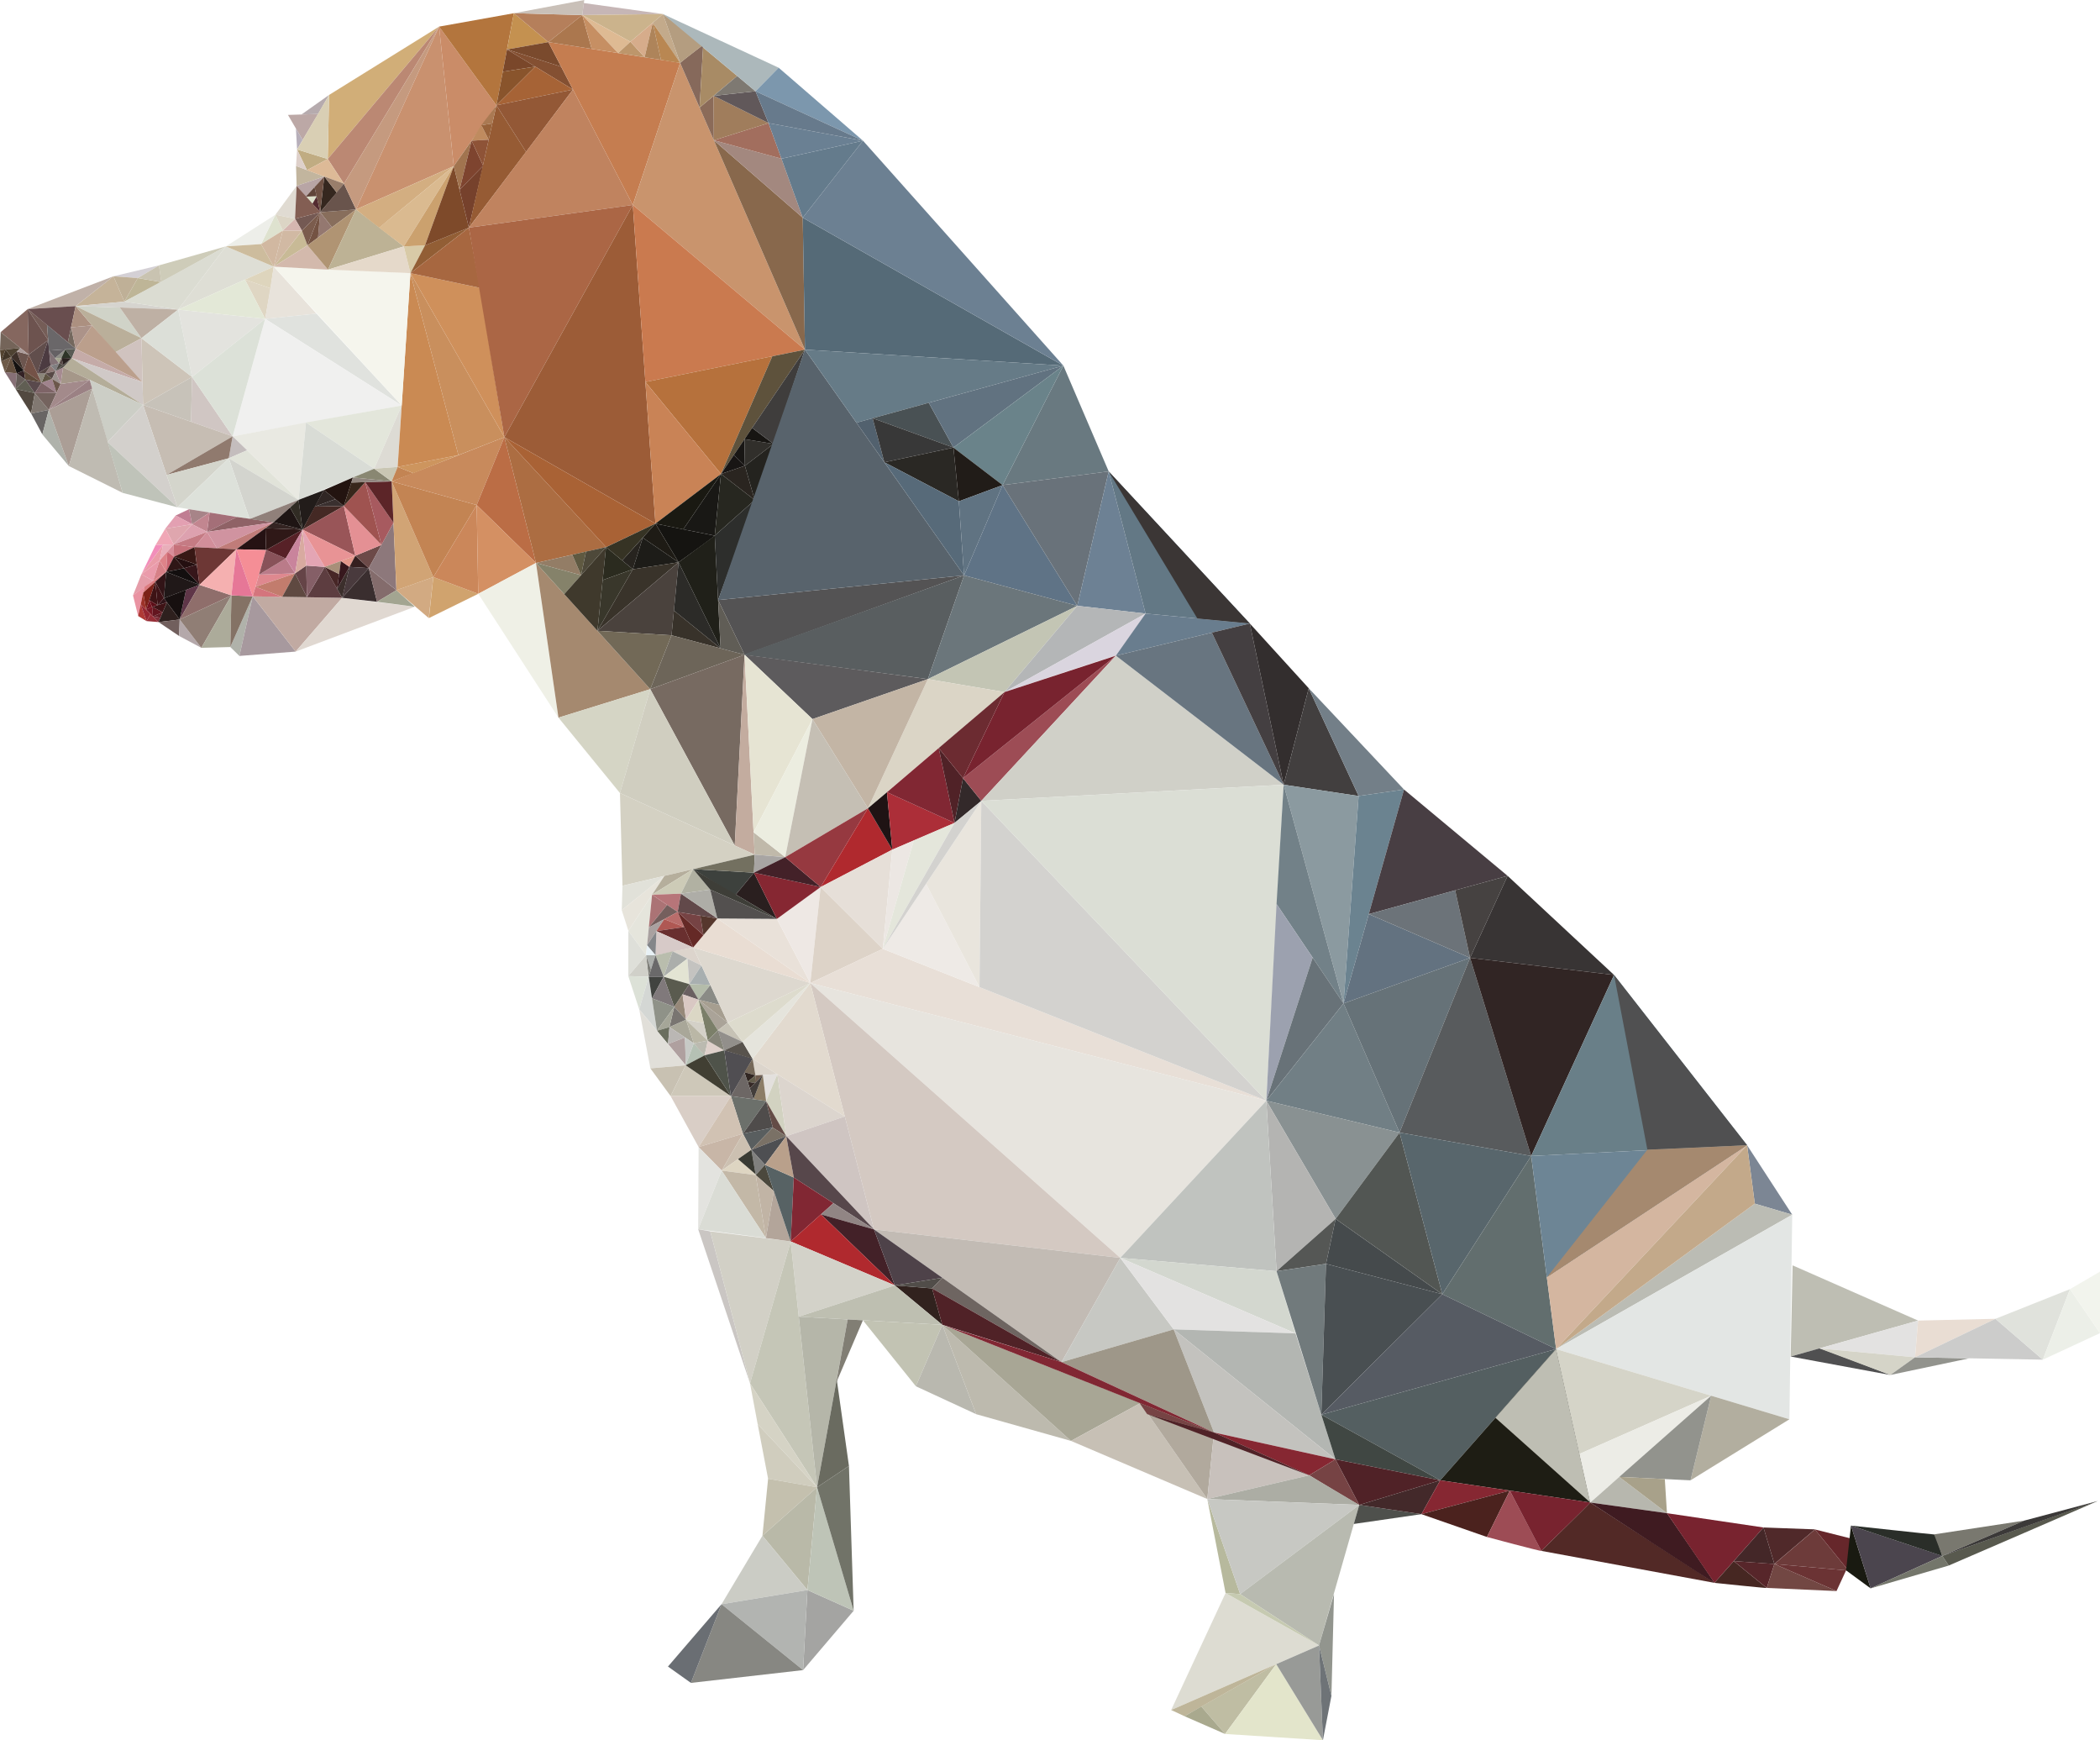 <svg xmlns="http://www.w3.org/2000/svg" viewBox="0 0 1105.97 916.3"><defs><style>.cls-1{fill:#d1ae78;}.cls-2{fill:#bb8873;}.cls-3{fill:#b6abae;}.cls-4{fill:#c0ac82;}.cls-5{fill:#c2b59e;}.cls-6{fill:#b8a5a5;}.cls-7{fill:#60453a;}.cls-8{fill:#dcdfca;}.cls-9{fill:#542b30;}.cls-10{fill:#35271f;}.cls-11{fill:#e0dbd2;}.cls-12{fill:#745953;}.cls-13{fill:#886e5c;}.cls-14{fill:#947870;}.cls-15{fill:#745343;}.cls-16{fill:#c8ba96;}.cls-17{fill:#d5b6b0;}.cls-18{fill:#dee2cf;}.cls-19{fill:#d1b8a1;}.cls-20{fill:#edeee9;}.cls-21{fill:#deded5;}.cls-22{fill:#dfd6c3;}.cls-23{fill:#ded5bd;}.cls-24{fill:#e8e3db;}.cls-25{fill:none;stroke:#e84599;stroke-miterlimit:10;stroke-width:0.81px;}.cls-26{fill:#e0e2de;}.cls-27{fill:#f0f0ef;}.cls-28{fill:#d4d0d5;}.cls-29{fill:#c5b399;}.cls-30{fill:#c0b1a8;}.cls-31{fill:#beb597;}.cls-32{fill:#ceccb9;}.cls-33{fill:#e3e3de;}.cls-34{fill:#d0d3c8;}.cls-35{fill:#cdc4b8;}.cls-36{fill:#d0c6c3;}.cls-37{fill:#c6bdb3;}.cls-38{fill:#85675f;}.cls-39{fill:#746459;}.cls-40{fill:#534330;}.cls-41{fill:#4e4232;}.cls-42{fill:#6e5b49;}.cls-43{fill:#151211;}.cls-44{fill:#867076;}.cls-45{fill:#6c554e;}.cls-46{fill:#755d57;}.cls-47{fill:#bca8a6;}.cls-48{fill:#b7afba;}.cls-49{fill:#ddba97;}.cls-50{fill:#ded0ca;}.cls-51{fill:#6f5144;}.cls-52{fill:#997e6b;}.cls-53{fill:#7b5c4d;}.cls-54{fill:#835e53;}.cls-55{fill:#dcd5c5;}.cls-56{fill:#cdbc9d;}.cls-57{fill:#d6d4cf;}.cls-58{fill:#beb0a4;}.cls-59{fill:#dcdfd8;}.cls-60{fill:#c7c2b9;}.cls-61{fill:#423628;}.cls-62{fill:#ac9c9a;}.cls-63{fill:#64503f;}.cls-64{fill:#614e4c;}.cls-65{fill:#745247;}.cls-66{fill:#4c3b41;}.cls-67{fill:#332225;}.cls-68{fill:#5e4a39;}.cls-69{fill:#665d59;}.cls-70{fill:#605e53;}.cls-71{fill:#59494c;}.cls-72{fill:#524940;}.cls-73{fill:#817871;}.cls-74{fill:#74635e;}.cls-75{fill:#a0838d;}.cls-76{fill:#5f5543;}.cls-77{fill:#8b867a;}.cls-78{fill:#8e7976;}.cls-79{fill:#574946;}.cls-80{fill:#9d9390;}.cls-81{fill:#807f81;}.cls-82{fill:#4e4a44;}.cls-83{fill:#837377;}.cls-84{fill:#a3a48f;}.cls-85{fill:#8d8d85;}.cls-86{fill:#656164;}.cls-87{fill:#694e4f;}.cls-88{fill:#6a6769;}.cls-89{fill:#5a5b55;}.cls-90{fill:#2e3528;}.cls-91{fill:#2b2220;}.cls-92{fill:#74685e;}.cls-93{fill:#ac9080;}.cls-94{fill:#baaf9a;}.cls-95{fill:#d0c3bf;}.cls-96{fill:#bb9f8c;}.cls-97{fill:#c5aba8;}.cls-98{fill:#d0c9c7;}.cls-99{fill:#b4ad99;}.cls-100{fill:#cccec6;}.cls-101{fill:#a59789;}.cls-102{fill:#a68b91;}.cls-103{fill:#6c574b;}.cls-104{fill:#a38a8b;}.cls-105{fill:#686564;}.cls-106{fill:#afb2ab;}.cls-107{fill:#9b8184;}.cls-108{fill:#ab9e96;}.cls-109{fill:#bfbbb2;}.cls-110{fill:#d3d0cc;}.cls-111{fill:#bfc3b9;}.cls-112{fill:#e9e9e2;}.cls-113{fill:#e3e6db;}.cls-114{fill:#d9dcd6;}.cls-115{fill:#c4bdbd;}.cls-116{fill:#907a6e;}.cls-117{fill:#d4d5cc;}.cls-118{fill:#e1e3d9;}.cls-119{fill:#d3d4ce;}.cls-120{fill:#dde1da;}.cls-121{fill:#c07d92;}.cls-122{fill:#a78488;}.cls-123{fill:#a46f78;}.cls-124{fill:#c28690;}.cls-125{fill:#e3a0b2;}.cls-126{fill:#dda1af;}.cls-127{fill:#dfa6ae;}.cls-128{fill:#f0a7b6;}.cls-129{fill:#c57b84;}.cls-130{fill:#d28e9a;}.cls-131{fill:#8f6266;}.cls-132{fill:#d093a0;}.cls-133{fill:#c07c79;}.cls-134{fill:#90807a;}.cls-135{fill:#f28eba;}.cls-136{fill:#e9aeba;}.cls-137{fill:#ea9ca8;}.cls-138{fill:#c6727b;}.cls-139{fill:#d88d9a;}.cls-140{fill:#ea9bab;}.cls-141{fill:#d68087;}.cls-142{fill:#de8389;}.cls-143{fill:#cb6672;}.cls-144{fill:#240f10;}.cls-145{fill:#381815;}.cls-146{fill:#2f1616;}.cls-147{fill:#e59da9;}.cls-148{fill:#e993a2;}.cls-149{fill:#dc7c81;}.cls-150{fill:#321417;}.cls-151{fill:#7c2118;}.cls-152{fill:#130f0f;}.cls-153{fill:#36161a;}.cls-154{fill:#201818;}.cls-155{fill:#5f3648;}.cls-156{fill:#171010;}.cls-157{fill:#301419;}.cls-158{fill:#3e1317;}.cls-159{fill:#3e1315;}.cls-160{fill:#5c0d17;}.cls-161{fill:#771420;}.cls-162{fill:#9d3228;}.cls-163{fill:#af3a36;}.cls-164{fill:#952631;}.cls-165{fill:#972e37;}.cls-166{fill:#771723;}.cls-167{fill:#63151f;}.cls-168{fill:#631d26;}.cls-169{fill:#7e2d38;}.cls-170{fill:#3f1316;}.cls-171{fill:#2e201e;}.cls-172{fill:#715f5d;}.cls-173{fill:#6d3735;}.cls-174{fill:#8f6e6b;}.cls-175{fill:#b4a8aa;}.cls-176{fill:#907e75;}.cls-177{fill:#acab9a;}.cls-178{fill:#b0b2aa;}.cls-179{fill:#847265;}.cls-180{fill:#f5b0b0;}.cls-181{fill:#251213;}.cls-182{fill:#f58e96;}.cls-183{fill:#a7999e;}.cls-184{fill:#c1aaa2;}.cls-185{fill:#e0d8d1;}.cls-186{fill:#d4757d;}.cls-187{fill:#df888f;}.cls-188{fill:#c27c6d;}.cls-189{fill:#5f4941;}.cls-190{fill:#654447;}.cls-191{fill:#5d3d40;}.cls-192{fill:#855f67;}.cls-193{fill:#ba7b89;}.cls-194{fill:#885259;}.cls-195{fill:#572127;}.cls-196{fill:#342422;}.cls-197{fill:#2f1817;}.cls-198{fill:#1f1514;}.cls-199{fill:#312c24;}.cls-200{fill:#221c1a;}.cls-201{fill:#302624;}.cls-202{fill:#3a302f;}.cls-203{fill:#442924;}.cls-204{fill:#995558;}.cls-205{fill:#c9849c;}.cls-206{fill:#d8aaa0;}.cls-207{fill:#e4a5b4;}.cls-208{fill:#e89395;}.cls-209{fill:#472626;}.cls-210{fill:#a78f79;}.cls-211{fill:#3c2f2c;}.cls-212{fill:#37181d;}.cls-213{fill:#e3988b;}.cls-214{fill:#351f1f;}.cls-215{fill:#493a3d;}.cls-216{fill:#3a2e2f;}.cls-217{fill:#846c6c;}.cls-218{fill:#a3a591;}.cls-219{fill:#d2aa82;}.cls-220{fill:#6c4a48;}.cls-221{fill:#e49094;}.cls-222{fill:#231410;}.cls-223{fill:#9f5350;}.cls-224{fill:#8d787b;}.cls-225{fill:#d1a475;}.cls-226{fill:#a75a5f;}.cls-227{fill:#5c2528;}.cls-228{fill:#38271c;}.cls-229{fill:#91867f;}.cls-230{fill:#898772;}.cls-231{fill:#d0a36e;}.cls-232{fill:#c38453;}.cls-233{fill:#cb875a;}.cls-234{fill:#c88a5c;}.cls-235{fill:#dddbd4;}.cls-236{fill:#c9c6b3;}.cls-237{fill:#cd955e;}.cls-238{fill:#ca8a53;}.cls-239{fill:#f5f5ed;}.cls-240{fill:#d3b9ac;}.cls-241{fill:#b09473;}.cls-242{fill:#bdb295;}.cls-243{fill:#e5d9ca;}.cls-244{fill:#69544c;}.cls-245{fill:#c59a7f;}.cls-246{fill:#c9916f;}.cls-247{fill:#ca8c68;}.cls-248{fill:#b3753d;}.cls-249{fill:#d3ae81;}.cls-250{fill:#daba90;}.cls-251{fill:#d8caa7;}.cls-252{fill:#925e35;}.cls-253{fill:#cba16e;}.cls-254{fill:#7e4a2a;}.cls-255{fill:#a1744f;}.cls-256{fill:#7e442f;}.cls-257{fill:#76412c;}.cls-258{fill:#965b34;}.cls-259{fill:#bf8b5f;}.cls-260{fill:#aa7952;}.cls-261{fill:#98623a;}.cls-262{fill:#c49150;}.cls-263{fill:#7a4a2d;}.cls-264{fill:#845032;}.cls-265{fill:#7a472a;}.cls-266{fill:#89542c;}.cls-267{fill:#a66336;}.cls-268{fill:#935836;}.cls-269{fill:#c0835f;}.cls-270{fill:#c57d50;}.cls-271{fill:#c98f5d;}.cls-272{fill:#cf905b;}.cls-273{fill:#a76740;}.cls-274{fill:#ab6645;}.cls-275{fill:#bb6d45;}.cls-276{fill:#d49063;}.cls-277{fill:#ac6d42;}.cls-278{fill:#9c5c37;}.cls-279{fill:#a96235;}.cls-280{fill:#eff0e6;}.cls-281{fill:#a5896f;}.cls-282{fill:#c9946d;}.cls-283{fill:#ca7a4f;}.cls-284{fill:#b6713c;}.cls-285{fill:#5e523c;}.cls-286{fill:#c98356;}.cls-287{fill:#151411;}.cls-288{fill:#1a1912;}.cls-289{fill:#191815;}.cls-290{fill:#272720;}.cls-291{fill:#937d66;}.cls-292{fill:#85826a;}.cls-293{fill:#5f5941;}.cls-294{fill:#4e493a;}.cls-295{fill:#3f392c;}.cls-296{fill:#2b2b1f;}.cls-297{fill:#363324;}.cls-298{fill:#1e1b15;}.cls-299{fill:#27241f;}.cls-300{fill:#1d1c18;}.cls-301{fill:#39372b;}.cls-302{fill:#39332a;}.cls-303{fill:#4a423d;}.cls-304{fill:#726957;}.cls-305{fill:#88684c;}.cls-306{fill:#556a77;}.cls-307{fill:#6c8092;}.cls-308{fill:#a3887f;}.cls-309{fill:#647b8c;}.cls-310{fill:#a26e5e;}.cls-311{fill:#6a8093;}.cls-312{fill:#8b6b59;}.cls-313{fill:#a07d5c;}.cls-314{fill:#61585a;}.cls-315{fill:#86695b;}.cls-316{fill:#b57f5b;}.cls-317{fill:#c9c0b8;}.cls-318{fill:#ab774e;}.cls-319{fill:#c6b6b6;}.cls-320{fill:#cbb38c;}.cls-321{fill:#deba93;}.cls-322{fill:#c68f63;}.cls-323{fill:#bd966b;}.cls-324{fill:#d6ac8b;}.cls-325{fill:#b98752;}.cls-326{fill:#ae845a;}.cls-327{fill:#c3aa8b;}.cls-328{fill:#b49d80;}.cls-329{fill:#a88b65;}.cls-330{fill:#7e7972;}.cls-331{fill:#acb8bb;}.cls-332{fill:#7c97ad;}.cls-333{fill:#677a8c;}.cls-334{fill:#2c2b28;}.cls-335{fill:#38322a;}.cls-336{fill:#6d6559;}.cls-337{fill:#202019;}.cls-338{fill:#2d2e2c;}.cls-339{fill:#545354;}.cls-340{fill:#605d56;}.cls-341{fill:#181514;}.cls-342{fill:#2a2520;}.cls-343{fill:#181614;}.cls-344{fill:#312f2b;}.cls-345{fill:#171512;}.cls-346{fill:#24231f;}.cls-347{fill:#3f3d3c;}.cls-348{fill:#58636c;}.cls-349{fill:#667b87;}.cls-350{fill:#52616e;}.cls-351{fill:#495154;}.cls-352{fill:#383838;}.cls-353{fill:#617280;}.cls-354{fill:#697980;}.cls-355{fill:#6a838a;}.cls-356{fill:#2a2824;}.cls-357{fill:#211c18;}.cls-358{fill:#576a79;}.cls-359{fill:#607382;}.cls-360{fill:#5f7386;}.cls-361{fill:#69727a;}.cls-362{fill:#6d8194;}.cls-363{fill:#637885;}.cls-364{fill:#595e60;}.cls-365{fill:#6b767b;}.cls-366{fill:#c3c5b4;}.cls-367{fill:#b4b6b7;}.cls-368{fill:#dad5df;}.cls-369{fill:#dbd5c6;}.cls-370{fill:#5d5b5d;}.cls-371{fill:#c3b5a5;}.cls-372{fill:#776a61;}.cls-373{fill:#c3ac9f;}.cls-374{fill:#e6e4d3;}.cls-375{fill:#c0b9aa;}.cls-376{fill:#ecede0;}.cls-377{fill:#c5bfb4;}.cls-378{fill:#d5d5c5;}.cls-379{fill:#d0cec0;}.cls-380{fill:#d4d1c3;}.cls-381{fill:#e1e1d9;}.cls-382{fill:#e7e4db;}.cls-383{fill:#b5ae9c;}.cls-384{fill:#e5e5dc;}.cls-385{fill:#dedfd9;}.cls-386{fill:#ab7375;}.cls-387{fill:#cdcbb7;}.cls-388{fill:#b77579;}.cls-389{fill:#755f5d;}.cls-390{fill:#a9a1a0;}.cls-391{fill:#b96d6b;}.cls-392{fill:#af5853;}.cls-393{fill:#692f2f;}.cls-394{fill:#d7cac8;}.cls-395{fill:#848689;}.cls-396{fill:#e8f1f6;}.cls-397{fill:#abaeab;}.cls-398{fill:#b9bdad;}.cls-399{fill:#dcd4cc;}.cls-400{fill:#e3e4d3;}.cls-401{fill:#c4c3c0;}.cls-402{fill:#6a696a;}.cls-403{fill:#7e7e78;}.cls-404{fill:#d0d0c9;}.cls-405{fill:#dce1d7;}.cls-406{fill:#d4d7d4;}.cls-407{fill:#414340;}.cls-408{fill:#5a5b4f;}.cls-409{fill:#80797b;}.cls-410{fill:#8f9288;}.cls-411{fill:#a8afb0;}.cls-412{fill:#b4bcaa;}.cls-413{fill:#6a6061;}.cls-414{fill:#968879;}.cls-415{fill:#d9c8c3;}.cls-416{fill:#797571;}.cls-417{fill:#a5a698;}.cls-418{fill:#6a6e5e;}.cls-419{fill:#a9a799;}.cls-420{fill:#bab7b4;}.cls-421{fill:#afa09f;}.cls-422{fill:#c7cac6;}.cls-423{fill:#b5c1b4;}.cls-424{fill:#8a8b86;}.cls-425{fill:#aaa398;}.cls-426{fill:#a69e90;}.cls-427{fill:#7b7f69;}.cls-428{fill:#dbd7c5;}.cls-429{fill:#d4d1c8;}.cls-430{fill:#bab7a6;}.cls-431{fill:#bbbab0;}.cls-432{fill:#dfd1cb;}.cls-433{fill:#868579;}.cls-434{fill:#c6c2b5;}.cls-435{fill:#928f8b;}.cls-436{fill:#e1dfd9;}.cls-437{fill:#c8c1b2;}.cls-438{fill:#cec8b9;}.cls-439{fill:#d9cec6;}.cls-440{fill:#413f33;}.cls-441{fill:#4f534a;}.cls-442{fill:#504e52;}.cls-443{fill:#58534d;}.cls-444{fill:#ddd8cf;}.cls-445{fill:#e9ddd3;}.cls-446{fill:#e9e1d9;}.cls-447{fill:#eee8e4;}.cls-448{fill:#ddd3c8;}.cls-449{fill:#e8dfd7;}.cls-450{fill:#e7e4de;}.cls-451{fill:#d4c9c2;}.cls-452{fill:#e2dacf;}.cls-453{fill:#e5e4dc;}.cls-454{fill:#dddbcd;}.cls-455{fill:#652926;}.cls-456{fill:#62494a;}.cls-457{fill:#764344;}.cls-458{fill:#56372d;}.cls-459{fill:#b1b1a2;}.cls-460{fill:#aeada7;}.cls-461{fill:#53504f;}.cls-462{fill:#3d413d;}.cls-463{fill:#2a1f1f;}.cls-464{fill:#862732;}.cls-465{fill:#737060;}.cls-466{fill:#a8a5a3;}.cls-467{fill:#432128;}.cls-468{fill:#963940;}.cls-469{fill:#b0292e;}.cls-470{fill:#1f1314;}.cls-471{fill:#ac2e38;}.cls-472{fill:#812733;}.cls-473{fill:#502227;}.cls-474{fill:#33292a;}.cls-475{fill:#e6dfd8;}.cls-476{fill:#ece7e3;}.cls-477{fill:#e4e6db;}.cls-478{fill:#eeeae6;}.cls-479{fill:#e9e5dd;}.cls-480{fill:#d3d2cf;}.cls-481{fill:#6c2b31;}.cls-482{fill:#9d4c55;}.cls-483{fill:#78232f;}.cls-484{fill:#d0d0c8;}.cls-485{fill:#dbded5;}.cls-486{fill:#697d8e;}.cls-487{fill:#687580;}.cls-488{fill:#443f41;}.cls-489{fill:#332e2e;}.cls-490{fill:#423f3f;}.cls-491{fill:#737f88;}.cls-492{fill:#8b9aa0;}.cls-493{fill:#6b8390;}.cls-494{fill:#728188;}.cls-495{fill:#9ca1af;}.cls-496{fill:#687278;}.cls-497{fill:#483e43;}.cls-498{fill:#637280;}.cls-499{fill:#6c7379;}.cls-500{fill:#464241;}.cls-501{fill:#383434;}.cls-502{fill:#717f85;}.cls-503{fill:#667278;}.cls-504{fill:#585b5d;}.cls-505{fill:#312524;}.cls-506{fill:#697f88;}.cls-507{fill:#899192;}.cls-508{fill:#b4b4b2;}.cls-509{fill:#c0c3bf;}.cls-510{fill:#d3d7cf;}.cls-511{fill:#c2bbb4;}.cls-512{fill:#c7c8c3;}.cls-513{fill:#e3e2e1;}.cls-514{fill:#b3b6b2;}.cls-515{fill:#c3c2be;}.cls-516{fill:#9e9789;}.cls-517{fill:#555755;}.cls-518{fill:#717a7c;}.cls-519{fill:#454a4c;}.cls-520{fill:#525653;}.cls-521{fill:#58666c;}.cls-522{fill:#626e6e;}.cls-523{fill:#6d8595;}.cls-524{fill:#d4b6a0;}.cls-525{fill:#7c8694;}.cls-526{fill:#bbbcb4;}.cls-527{fill:#e3e6e4;}.cls-528{fill:#494f52;}.cls-529{fill:#565b63;}.cls-530{fill:#545f61;}.cls-531{fill:#404743;}.cls-532{fill:#1e1d14;}.cls-533{fill:#d5d4c8;}.cls-534{fill:#ecece6;}.cls-535{fill:#b2ae9f;}.cls-536{fill:#92938d;}.cls-537{fill:#b7b7ae;}.cls-538{fill:#a8a18a;}.cls-539{fill:#bebeb3;}.cls-540{fill:#505051;}.cls-541{fill:#cccccb;}.cls-542{fill:#e0e2dc;}.cls-543{fill:#ecefe8;}.cls-544{fill:#f2f4ed;}.cls-545{fill:#dcd5cc;}.cls-546{fill:#756859;}.cls-547{fill:#312622;}.cls-548{fill:#645e4c;}.cls-549{fill:#705d4f;}.cls-550{fill:#e3e0dd;}.cls-551{fill:#8c7d67;}.cls-552{fill:#433e3b;}.cls-553{fill:#362a27;}.cls-554{fill:#6d6765;}.cls-555{fill:#6c706b;}.cls-556{fill:#d1c2b3;}.cls-557{fill:#c8b6a7;}.cls-558{fill:#4f4c4b;}.cls-559{fill:#d2d2c1;}.cls-560{fill:#dcd5ce;}.cls-561{fill:#644c46;}.cls-562{fill:#595e5f;}.cls-563{fill:#7a7166;}.cls-564{fill:#ccc0b1;}.cls-565{fill:#ded5c2;}.cls-566{fill:#4e4f52;}.cls-567{fill:#80807e;}.cls-568{fill:#c3b8a7;}.cls-569{fill:#4b483d;}.cls-570{fill:#c1b4a5;}.cls-571{fill:#e3e3df;}.cls-572{fill:#dadcd5;}.cls-573{fill:#cac6c3;}.cls-574{fill:#d2d0c6;}.cls-575{fill:#b3a59a;}.cls-576{fill:#576264;}.cls-577{fill:#b9a08b;}.cls-578{fill:#cfc5c2;}.cls-579{fill:#57474b;}.cls-580{fill:#918584;}.cls-581{fill:#4e4249;}.cls-582{fill:#31221e;}.cls-583{fill:#514d49;}.cls-584{fill:#6e6561;}.cls-585{fill:#d3d2c9;}.cls-586{fill:#bebfb1;}.cls-587{fill:#c5c6b7;}.cls-588{fill:#d5d3c5;}.cls-589{fill:#d0cdbe;}.cls-590{fill:#c4c0ae;}.cls-591{fill:#b9b9a8;}.cls-592{fill:#bfbda3;}.cls-593{fill:#e3e5cb;}.cls-594{fill:#a4a4a2;}.cls-595{fill:#bec4b7;}.cls-596{fill:#717368;}.cls-597{fill:#b5b6a9;}.cls-598{fill:#817e74;}.cls-599{fill:#c2c3b3;}.cls-600{fill:#b9b8af;}.cls-601{fill:#bdbaae;}.cls-602{fill:#a8a695;}.cls-603{fill:#c7c0b5;}.cls-604{fill:#b1a99d;}.cls-605{fill:#c8c1bc;}.cls-606{fill:#acada4;}.cls-607{fill:#b7b99d;}.cls-608{fill:#b8bab0;}.cls-609{fill:#4e504c;}.cls-610{fill:#43292a;}.cls-611{fill:#4b221e;}.cls-612{fill:#522926;}.cls-613{fill:#3f1b21;}.cls-614{fill:#50292a;}.cls-615{fill:#442728;}.cls-616{fill:#462722;}.cls-617{fill:#57262a;}.cls-618{fill:#724743;}.cls-619{fill:#6d3b3a;}.cls-620{fill:#6b3334;}.cls-621{fill:#66272b;}.cls-622{fill:#191a11;}.cls-623{fill:#4b454e;}.cls-624{fill:#2a2e29;}.cls-625{fill:#74766b;}.cls-626{fill:#79786f;}.cls-627{fill:#58594e;}.cls-628{fill:#3b3938;}.cls-629{fill:#dddcd2;}.cls-630{fill:#c6cab1;}.cls-631{fill:#92958e;}.cls-632{fill:#beb599;}.cls-633{fill:#a9a98e;}.cls-634{fill:#989a97;}.cls-635{fill:#6e7377;}.cls-636{fill:#cbccc5;}.cls-637{fill:#b2b4b1;}.cls-638{fill:#878782;}.cls-639{fill:#6a6e73;}.cls-640{fill:#3e3e38;}.cls-641{fill:#bfb097;}.cls-642{fill:#c9c3b1;}.cls-643{fill:#dbdcd2;}.cls-644{fill:#e3e8d7;}.cls-645{fill:#6d534f;}.cls-646{fill:#ac9389;}.cls-647{fill:#3e3029;}.cls-648{fill:#564743;}.cls-649{fill:#7e6467;}.cls-650{fill:#dce1d8;}.cls-651{fill:#d1b9a3;}.cls-652{fill:#d9cfb4;}.cls-653{fill:#e67797;}.cls-654{fill:#8e5337;}.cls-655{fill:#3b3635;}.cls-656{fill:#bec3b4;}.cls-657{fill:#393a33;}.cls-658{fill:#c3a98a;}.cls-659{fill:#6a6b60;}</style></defs><title>dog_2</title><g id="Layer_2" data-name="Layer 2"><g id="Lines"><polygon class="cls-1" points="231.25 14.01 173.31 49.99 172.6 83.72 231.25 14.01"/><polyline class="cls-2" points="231.25 14.01 181.13 96.73 172.6 83.72"/><polygon class="cls-3" points="173.31 49.99 158.78 60.28 167.52 60.01 173.31 49.99"/><polyline class="cls-4" points="156.46 78.71 161.66 89.6 172.6 83.72 156.46 78.71"/><polyline class="cls-5" points="155.91 87.4 156.22 97.87 170.79 92.94"/><polyline class="cls-6" points="156.22 97.87 161.05 103.54 170.79 92.94"/><polyline class="cls-7" points="161.05 103.54 166.81 103.39 165.64 98.52"/><polyline class="cls-8" points="161.05 103.54 164.52 107.39 166.81 103.39"/><polyline class="cls-9" points="166.81 103.39 168.63 111.75 164.53 107.3"/><polyline class="cls-10" points="170.79 92.94 168.63 111.75 177.36 101.44 170.79 92.94"/><polygon class="cls-11" points="156.22 97.87 145.05 113.04 155.38 115.21 156.22 97.87"/><polygon class="cls-12" points="168.63 111.75 155.38 115.21 159.02 121.46 168.63 111.75"/><polygon class="cls-13" points="187.49 110.29 168.63 111.75 174.83 119.66 187.49 110.29"/><polyline class="cls-14" points="168.63 111.75 167.5 125.08 174.83 119.66"/><polyline class="cls-15" points="167.5 125.08 161.93 129.21 168.63 111.75"/><polygon class="cls-16" points="159.02 121.46 161.93 129.21 144.16 140.39 159.02 121.46"/><polyline class="cls-17" points="159.02 121.46 148.93 121.41 155.38 115.21"/><polygon class="cls-18" points="148.93 121.41 145.05 113.04 137.46 128.53 148.93 121.41"/><polyline class="cls-19" points="148.93 121.41 144.16 140.39 137.46 128.53"/><polyline class="cls-20" points="145.05 113.04 118.94 129.74 137.46 128.53"/><polygon class="cls-21" points="118.94 129.74 144.16 140.39 93.84 163.01 118.94 129.74"/><polyline class="cls-22" points="128.99 147.21 139.66 167.9 142.51 151.83"/><polyline class="cls-23" points="144.16 140.39 142.51 151.83 128.99 147.21"/><polyline class="cls-24" points="139.66 167.9 166.66 165.13 144.16 140.39"/><path class="cls-25" d="M101.13,198.48"/><polyline class="cls-26" points="139.66 167.9 211.56 213.51 166.66 165.13"/><polyline class="cls-27" points="139.66 167.9 122.52 229.75 211.56 213.51"/><polygon class="cls-28" points="83.73 139.73 59.74 145.48 72.55 146.42 83.73 139.73"/><polygon class="cls-29" points="59.74 145.48 65.5 158.81 39.83 161.17 59.74 145.48"/><polyline class="cls-30" points="59.74 145.48 14.57 162.75 39.83 161.17"/><polyline class="cls-31" points="84.97 148.53 65.5 158.81 72.55 146.42 84.97 148.53"/><polyline class="cls-32" points="84.97 148.53 118.94 129.74 83.73 139.73 84.84 148.06"/><polyline class="cls-33" points="101.14 198.48 139.66 167.9 93.84 163.01"/><polyline class="cls-34" points="63.09 161.92 74.5 178.07 39.83 161.17"/><path class="cls-25" d="M77.29,162.59"/><path class="cls-25" d="M74.5,178.07"/><polyline class="cls-35" points="74.5 178.07 101.14 198.48 75.35 213.21 74.5 178.07"/><polygon class="cls-36" points="122.52 229.75 101.14 198.48 100.59 222.06 122.52 229.75"/><polyline class="cls-37" points="122.52 229.75 75.35 213.21 87.73 250.06 122.52 229.75"/><polygon class="cls-38" points="14.57 162.75 0.35 174.88 15.1 186.73 14.57 162.75"/><polyline class="cls-39" points="0.35 174.88 0 184.31 10.76 183.24"/><polyline class="cls-40" points="0 184.31 0.63 190.25 2.91 184.01"/><polyline class="cls-41" points="2.91 184.01 5.85 187.95 10.76 183.24"/><polygon class="cls-42" points="0.63 190.25 5.85 187.95 2.57 195.96 0.63 190.25"/><polygon class="cls-43" points="12.57 195.11 5.85 187.95 8.79 196.61 12.57 195.11"/><polygon class="cls-44" points="2.57 195.96 8.81 196.58 8.19 204.81 2.57 195.96"/><polyline class="cls-45" points="8.86 185.06 12.57 195.11 15.1 186.73 8.86 185.06"/><polyline class="cls-46" points="15.1 186.73 25.35 179.03 14.57 162.75 24.8 171.12 25.35 179.03"/><polygon class="cls-47" points="151.66 60.51 167.52 60.01 159.38 73.73 151.66 60.51"/><polyline class="cls-48" points="155.85 67.68 156.46 78.71 159.38 73.73"/><polyline class="cls-49" points="161.66 89.6 181.13 96.73 172.6 83.72"/><polyline class="cls-50" points="156.46 78.71 155.91 87.4 161.66 89.6"/><polygon class="cls-51" points="170.79 92.94 165.64 98.52 168.63 111.75 170.79 92.94"/><polygon class="cls-52" points="170.79 92.94 177.36 101.44 181.13 96.73 170.79 92.94"/><polygon class="cls-53" points="168.63 111.75 159.02 121.46 161.93 129.21 168.63 111.75"/><polygon class="cls-54" points="156.22 97.87 155.38 115.21 168.63 111.75 156.22 97.87"/><polygon class="cls-55" points="145.05 113.04 148.93 121.41 155.38 115.21 145.05 113.04"/><polyline class="cls-56" points="118.94 129.74 144.16 140.39 137.46 128.53"/><polygon class="cls-57" points="39.83 161.17 65.5 158.81 93.84 163.01 39.83 161.17"/><polyline class="cls-58" points="74.5 178.07 93.84 163.01 63.09 161.92"/><polyline class="cls-59" points="93.84 163.01 101.14 198.48 74.5 178.07"/><polygon class="cls-60" points="75.35 213.21 101.14 198.48 100.59 222.06 75.35 213.21"/><polygon class="cls-61" points="2.91 184.01 0.63 190.25 5.85 187.95 2.91 184.01"/><polygon class="cls-62" points="10.76 183.24 8.86 185.06 15.1 186.73 10.76 183.24"/><polygon class="cls-63" points="5.85 187.95 2.57 195.96 8.81 196.58 5.85 187.95"/><polyline class="cls-64" points="25.35 179.03 19.7 196.7 15.1 186.73"/><polyline class="cls-65" points="12.57 195.11 21.89 201.47 15.1 186.73"/><polyline class="cls-66" points="25.35 179.03 26.61 192.48 19.7 196.7"/><polyline class="cls-67" points="8.81 196.58 13.3 199.82 12.6 195.1"/><polyline class="cls-68" points="12.6 195.1 13.3 199.82 21.89 201.47"/><polyline class="cls-69" points="8.81 196.58 13.3 199.82 8.19 204.81"/><polyline class="cls-70" points="13.3 199.83 18.33 207 8.19 204.81"/><polyline class="cls-71" points="13.3 199.83 21.89 201.47 18.33 207"/><polyline class="cls-72" points="8.19 204.81 16.38 217.7 18.33 207"/><polyline class="cls-73" points="18.33 207 25.69 215.81 16.38 217.7"/><polyline class="cls-74" points="18.33 207 29.79 206.83 25.69 215.81"/><polyline class="cls-75" points="21.89 201.47 29.79 206.83 27.42 199.49"/><polyline class="cls-76" points="21.89 201.47 27.42 199.49 23.85 196.63"/><polyline class="cls-77" points="19.7 196.7 23.85 196.63 21.89 201.47"/><polyline class="cls-78" points="23.85 196.63 26.61 192.48 29.26 195.41"/><polyline class="cls-79" points="23.85 196.63 29.26 195.41 27.42 199.49"/><polyline class="cls-80" points="27.42 199.49 31.91 202.18 29.26 195.41"/><polyline class="cls-81" points="26.61 192.48 31.13 191.26 29.26 195.41"/><polyline class="cls-82" points="29.26 195.41 33.33 192.16 31.13 191.26"/><polyline class="cls-79" points="33.33 192.16 32.36 188.46 31.13 191.26"/><polyline class="cls-83" points="31.13 191.26 25.75 184.54 26.61 192.48"/><polygon class="cls-84" points="32.36 188.46 28.95 188.54 31.13 191.26 32.36 188.46"/><polygon class="cls-85" points="28.95 188.54 34.43 183.98 32.36 188.46 28.95 188.54"/><polyline class="cls-86" points="34.43 183.98 25.75 184.54 28.95 188.54"/><polyline class="cls-87" points="39.83 161.17 35.74 180.21 14.57 162.75"/><polygon class="cls-88" points="25.75 184.54 39.84 183.63 24.8 171.12 25.75 184.54"/><polyline class="cls-89" points="39.84 183.63 37.78 188.6 34.43 183.98"/><polygon class="cls-90" points="34.43 183.98 32.36 188.46 37.78 188.6 34.43 183.98"/><polygon class="cls-91" points="32.36 188.46 33.33 192.16 37.78 188.6 32.36 188.46"/><polygon class="cls-92" points="35.74 180.21 37.43 172.36 39.84 183.63 35.74 180.21"/><polyline class="cls-93" points="39.83 161.17 48.47 171.35 37.43 172.36"/><polyline class="cls-94" points="39.83 161.17 60.55 185.59 74.5 178.07"/><polyline class="cls-95" points="60.55 185.59 75.06 201.25 74.5 178.07"/><polygon class="cls-96" points="48.47 171.35 39.84 183.63 75.06 201.25 48.47 171.35"/><polygon class="cls-97" points="39.84 183.63 37.78 188.6 75.06 201.25 39.84 183.63"/><polygon class="cls-98" points="37.78 188.6 75.35 213.21 75.06 201.25 37.78 188.6"/><polygon class="cls-99" points="75.35 213.21 33.23 193.46 37.78 188.6 75.35 213.21"/><polygon class="cls-100" points="75.35 213.21 56.64 232.72 47.23 200.03 75.35 213.21"/><polygon class="cls-101" points="47.23 200.03 33.23 193.46 31.91 202.18 47.23 200.03"/><polygon class="cls-102" points="29.26 195.41 33.23 193.46 31.91 202.18 29.26 195.41"/><polygon class="cls-103" points="31.91 202.18 29.79 206.83 27.42 199.49 31.91 202.18"/><polygon class="cls-104" points="31.91 202.18 25.69 215.81 47.23 200.03 31.91 202.18"/><polyline class="cls-105" points="16.38 217.7 22.31 228.76 25.69 215.81"/><polyline class="cls-106" points="22.31 228.76 36.23 245.37 25.69 215.81"/><polygon class="cls-107" points="25.69 215.81 48.56 204.63 47.23 200.03 25.69 215.81"/><polygon class="cls-108" points="25.69 215.81 36.23 245.37 48.56 204.63 47.67 205.07 25.69 215.81"/><polygon class="cls-109" points="48.56 204.63 64.61 259.52 36.23 245.37 48.56 204.63"/><polygon class="cls-110" points="75.35 213.21 93.46 267.12 56.64 232.72 75.35 213.21"/><polyline class="cls-111" points="56.64 232.72 64.61 259.52 93.46 267.12"/><polygon class="cls-112" points="122.52 229.75 157.22 263.21 161.15 222.47 122.52 229.75"/><polyline class="cls-113" points="161.15 222.47 197.07 246.79 211.56 213.51"/><polyline class="cls-114" points="161.15 222.47 157.22 263.21 197.07 246.79"/><polygon class="cls-115" points="122.52 229.75 130.13 237.09 120.49 241.29 122.52 229.75"/><polygon class="cls-116" points="122.52 229.75 87.73 250.06 120.49 241.29 122.52 229.75"/><polygon class="cls-117" points="120.49 241.29 93.46 267.12 87.73 250.06 120.49 241.29"/><polygon class="cls-118" points="120.49 241.29 130.13 237.09 157.22 263.21 120.49 241.29"/><polyline class="cls-119" points="120.49 241.29 131.46 273.31 157.22 263.21"/><polygon class="cls-120" points="120.49 241.29 93.46 267.12 131.46 273.31 120.49 241.29"/><polyline class="cls-121" points="99.57 268.11 92.5 271.44 101.17 276.02"/><path class="cls-122" d="M99.57,268.11c0,.2,1.6,7.9,1.6,7.9l9.21-6.14"/><polyline class="cls-123" points="110.39 269.88 109.06 280.06 124.72 272.21"/><polyline class="cls-124" points="110.39 269.88 101.17 276.02 109.06 280.06"/><polyline class="cls-125" points="92.5 271.44 87.05 278.36 101.17 276.02"/><polyline class="cls-126" points="109.06 280.06 91.48 286.66 101.17 276.02"/><polygon class="cls-127" points="87.05 278.36 91.48 286.66 101.17 276.02 87.05 278.36"/><polyline class="cls-128" points="87.05 278.36 81.95 286.95 91.48 286.66"/><polyline class="cls-129" points="91.48 286.66 102.42 288.08 109.06 280.06"/><polyline class="cls-130" points="102.42 288.08 114.25 288.7 109.06 280.06"/><polygon class="cls-131" points="109.06 280.06 144.09 275 124.72 272.21 109.06 280.06"/><polygon class="cls-132" points="109.06 280.06 114.25 288.7 144.09 275 109.06 280.06"/><polygon class="cls-133" points="114.25 288.7 144.09 275 124.48 289.22 114.25 288.7"/><polygon class="cls-134" points="157.22 263.21 144.09 275 131.46 273.31 157.22 263.21"/><polygon class="cls-135" points="81.95 286.95 74.48 302.38 85.94 286.83 81.95 286.95"/><polyline class="cls-136" points="91.48 286.66 84.05 295.11 85.94 286.83"/><polygon class="cls-137" points="85.94 286.83 74.48 302.38 84.05 295.11 85.94 286.83"/><polyline class="cls-138" points="91.48 286.66 91.64 293.15 102.42 288.08"/><polygon class="cls-139" points="88.14 290.46 91.64 293.15 91.48 286.66 88.14 290.46"/><polygon class="cls-140" points="84.05 295.11 80.63 305.83 74.48 302.38 84.05 295.11"/><polygon class="cls-141" points="84.05 295.11 87.52 301.14 80.63 305.83 84.05 295.11"/><polyline class="cls-142" points="84.05 295.11 88.14 290.46 87.52 301.14"/><polyline class="cls-143" points="88.14 290.46 91.64 293.15 87.52 301.14"/><polygon class="cls-144" points="91.64 293.15 96.88 299.22 103.64 297.25 91.64 293.15"/><polygon class="cls-145" points="102.42 288.08 103.64 297.25 91.64 293.15 102.42 288.08"/><polygon class="cls-146" points="91.64 293.15 96.88 299.22 87.52 301.14 91.64 293.15"/><polygon class="cls-147" points="74.48 302.38 80.63 305.83 70.04 313.48 74.48 302.38"/><polygon class="cls-148" points="70.04 313.48 72.75 324.36 76.21 308.84 70.04 313.48"/><polygon class="cls-149" points="76.21 308.84 75.42 312.08 87.52 301.14 76.21 308.84"/><polyline class="cls-150" points="87.52 301.14 86.3 314.98 81.81 306.3"/><polygon class="cls-151" points="81.81 306.3 76.97 321.05 75.42 312.08 81.81 306.3"/><polygon class="cls-152" points="87.52 301.14 96.88 299.22 105.07 307.97 87.52 301.14"/><polygon class="cls-153" points="96.88 299.22 103.64 297.25 105.07 307.97 96.88 299.22"/><polygon class="cls-154" points="87.52 301.14 86.3 314.98 105.07 307.97 87.52 301.14"/><polygon class="cls-155" points="105.07 307.97 94.63 326.21 97.98 310.58 105.07 307.97"/><polygon class="cls-156" points="86.3 314.98 94.63 326.21 97.98 310.58 86.3 314.98"/><polygon class="cls-157" points="86.3 314.98 87.93 317.18 83.01 318.65 86.3 314.98"/><polyline class="cls-158" points="81.81 306.3 83.01 318.65 86.3 314.98"/><polyline class="cls-159" points="81.81 306.3 78.61 316.04 83.01 318.65"/><polyline class="cls-160" points="78.61 316.04 80.1 319.52 83.01 318.65"/><polyline class="cls-161" points="78.61 316.04 80.1 319.52 76.97 321.05"/><polyline class="cls-162" points="75.42 312.08 76.97 321.05 74.12 318.2"/><polygon class="cls-163" points="74.12 318.2 77.17 327.03 72.75 324.36 74.12 318.2"/><polyline class="cls-164" points="74.12 318.2 79.28 323.32 77.17 327.03"/><polygon class="cls-165" points="77.17 327.03 83.46 327.54 79.28 323.32 77.17 327.03"/><path class="cls-166" d="M77,321l3.13-1.53s.41,5.18.41,5.08S77,321,77,321Z"/><polygon class="cls-167" points="80.1 319.52 85.68 322.38 80.52 324.6 80.1 319.52"/><polygon class="cls-168" points="80.52 324.6 84.43 325.28 85.68 322.38 80.52 324.6"/><polygon class="cls-169" points="80.52 324.6 83.46 327.54 84.43 325.28 80.52 324.6"/><polygon class="cls-170" points="80.1 319.52 87.93 317.18 85.68 322.38 80.1 319.52"/><polygon class="cls-171" points="87.93 317.18 83.46 327.54 94.63 326.21 87.93 317.18"/><polygon class="cls-172" points="83.46 327.54 94.34 334.87 94.63 326.21 83.46 327.54"/><polygon class="cls-173" points="105.07 307.97 102.42 288.08 124.48 289.22 105.07 307.97"/><polyline class="cls-174" points="105.07 307.97 121.89 313.49 94.63 326.21"/><polyline class="cls-175" points="94.34 334.87 106.01 341.11 94.63 326.21"/><polyline class="cls-176" points="94.63 326.21 106.01 341.11 121.89 313.49"/><polyline class="cls-177" points="106.01 341.11 121.29 340.69 121.89 313.49"/><polygon class="cls-178" points="121.29 340.69 126.09 345.38 133.11 313.99 121.29 340.69"/><polygon class="cls-179" points="121.89 313.49 121.29 340.69 133.11 313.99 121.89 313.49"/><polyline class="cls-180" points="124.48 289.22 121.89 313.49 105.07 307.97"/><polyline class="cls-181" points="124.48 289.22 140.14 289.6 139.79 278.12"/><polygon class="cls-182" points="124.48 289.22 133.11 313.99 140.14 289.6 124.48 289.22"/><polyline class="cls-183" points="126.09 345.38 155.71 343.09 133.11 313.99"/><polyline class="cls-184" points="133.11 313.99 180.2 314.77 155.71 343.09"/><polyline class="cls-185" points="155.71 343.09 218.45 319.48 180.2 314.77"/><path class="cls-186" d="M133.11,314c.14-.41,1.44-5,1.44-5l14.08,5.25L133.11,314"/><polyline class="cls-187" points="136.41 302.57 155.42 301.9 134.55 309"/><polyline class="cls-188" points="134.55 309 148.63 314.25 155.42 301.9"/><polyline class="cls-189" points="148.63 314.25 161.64 314.46 155.42 301.9"/><polyline class="cls-190" points="155.42 301.9 161.29 297.81 161.64 314.46"/><polygon class="cls-191" points="171.03 298.5 161.64 314.46 180.2 314.77 171.03 298.5"/><polyline class="cls-192" points="161.64 314.46 161.29 297.81 171.03 298.5"/><polyline class="cls-193" points="136.41 302.57 150.47 294.04 155.42 301.9"/><polyline class="cls-194" points="136.41 302.57 140.14 289.6 150.47 294.04"/><polyline class="cls-195" points="140.14 289.6 159.35 278.88 150.47 294.04"/><polygon class="cls-196" points="159.35 278.88 139.79 278.12 144.09 275 159.35 278.88"/><polygon class="cls-197" points="140.14 289.6 139.79 278.12 159.35 278.88 140.14 289.6"/><polyline class="cls-198" points="159.35 278.88 152.74 267.24 144.09 275"/><polygon class="cls-199" points="157.22 263.21 159.35 278.88 152.74 267.24 157.22 263.21"/><polyline class="cls-200" points="170.62 258.03 159.35 278.88 157.22 263.21"/><polyline class="cls-201" points="170.62 258.03 176.61 262.84 165.74 266.75"/><polyline class="cls-202" points="176.61 262.84 181.07 266.43 165.74 266.75"/><polygon class="cls-203" points="165.74 266.75 159.35 278.88 181.07 266.43 165.74 266.75"/><polyline class="cls-204" points="159.35 278.88 187.14 292.63 181.07 266.43"/><polygon class="cls-205" points="159.35 278.88 150.47 294.04 155.42 301.9 159.35 278.88"/><polygon class="cls-206" points="159.35 278.88 155.42 301.9 161.29 297.81 159.35 278.88"/><polyline class="cls-207" points="159.35 278.88 171.03 298.5 161.29 297.81"/><polyline class="cls-208" points="159.35 278.88 187.14 292.63 171.03 298.5"/><polygon class="cls-209" points="171.03 298.5 177.54 310.07 178.59 302.29 171.03 298.5"/><polyline class="cls-210" points="171.03 298.5 179.52 295.4 178.59 302.29"/><path class="cls-211" d="M180.2,314.77c.14-.14,3.84-16.26,3.84-16.26l-6.51,11.56Z"/><polygon class="cls-212" points="179.52 295.4 184.04 298.5 177.54 310.07 179.52 295.4"/><polygon class="cls-213" points="179.52 295.4 187.14 292.63 184.04 298.5 179.52 295.4"/><polygon class="cls-214" points="187.14 292.63 184.04 298.5 194.19 299.16 187.14 292.63"/><polygon class="cls-215" points="184.04 298.5 180.2 314.77 194.19 299.16 184.04 298.5"/><polyline class="cls-216" points="194.19 299.16 198.57 316.87 180.2 314.77"/><polyline class="cls-217" points="194.19 299.16 208.78 310.76 198.57 316.87"/><polyline class="cls-218" points="208.78 310.76 218.45 319.48 198.57 316.87"/><polyline class="cls-219" points="208.69 310.76 225.8 325.44 228.22 303.86"/><polyline class="cls-220" points="187.14 292.63 200.89 286.89 194.19 299.16"/><polyline class="cls-221" points="181.07 266.43 200.89 286.89 187.14 292.63"/><polyline class="cls-222" points="170.62 258.03 181.07 266.43 185.9 251.4"/><polyline class="cls-223" points="181.07 266.43 192.34 253.87 200.89 286.89"/><polygon class="cls-224" points="194.19 299.16 208.78 310.76 207.22 275.27 194.19 299.16"/><polygon class="cls-225" points="208.78 310.76 228.22 303.86 206.27 253.48 208.78 310.76"/><polygon class="cls-226" points="207.22 275.27 192.34 253.87 200.89 286.89 207.22 275.27"/><polyline class="cls-227" points="207.22 275.27 206.27 253.48 192.34 253.87"/><polygon class="cls-228" points="192.34 253.87 181.07 266.43 185.02 254.08 192.34 253.87"/><polygon class="cls-229" points="185.9 251.4 206.27 253.48 185.02 254.08 185.9 251.4"/><polygon class="cls-230" points="185.9 251.4 197.07 246.79 206.27 253.48 185.9 251.4"/><polyline class="cls-231" points="225.89 325.44 251.87 312.67 228.22 303.86"/><polyline class="cls-232" points="206.27 253.48 251.05 265.93 228.22 303.86"/><polyline class="cls-233" points="251.05 265.93 251.87 312.67 228.22 303.86"/><polyline class="cls-234" points="206.27 253.48 265.63 230.18 251.05 265.93"/><polyline class="cls-235" points="211.56 213.51 209.43 245.85 197.07 246.79"/><polyline class="cls-236" points="197.07 246.79 209.43 245.85 206.27 253.48"/><polyline class="cls-232" points="206.27 253.48 209.43 245.85 217.67 249.16"/><polyline class="cls-237" points="209.43 245.85 241.42 239.65 217.67 249.16"/><polyline class="cls-238" points="209.43 245.85 216.16 143.83 241.42 239.65"/><polyline class="cls-239" points="211.56 213.51 216.16 143.83 144.16 140.39"/><polyline class="cls-240" points="144.16 140.39 161.93 129.21 172.72 141.97"/><polyline class="cls-241" points="172.72 141.97 187.49 110.29 161.93 129.21"/><polyline class="cls-242" points="172.72 141.97 212.65 129.75 187.49 110.29"/><polyline class="cls-243" points="216.16 143.83 212.65 129.75 172.72 141.97"/><polyline class="cls-244" points="181.13 96.73 187.49 110.29 168.63 111.75"/><polyline class="cls-245" points="231.25 14.01 187.49 110.29 181.13 96.73"/><polyline class="cls-246" points="231.25 14.01 238.97 87.48 187.49 110.29"/><polyline class="cls-247" points="231.25 14.01 261.44 55.44 238.97 87.48"/><polyline class="cls-248" points="231.25 14.01 270.63 6.96 261.44 55.44"/><path class="cls-249" d="M187.49,110.29s12.23,9.86,12.36,9.56S239,87.49,239,87.49"/><polyline class="cls-250" points="238.97 87.48 212.65 129.75 199.59 119.9"/><polyline class="cls-251" points="212.65 129.75 223.82 129.22 216.16 143.83"/><polyline class="cls-252" points="223.82 129.22 246.94 119.85 216.16 143.83"/><polyline class="cls-253" points="238.97 87.48 223.82 129.22 212.65 129.75"/><polyline class="cls-254" points="238.97 87.48 246.94 119.85 223.82 129.22"/><polyline class="cls-255" points="238.97 87.48 248.37 74.09 242.03 99.92"/><polyline class="cls-256" points="248.37 74.09 254.47 87.27 242.03 99.92"/><polygon class="cls-257" points="246.94 119.85 242.03 99.92 254.47 87.27 246.94 119.85"/><polygon class="cls-258" points="246.94 119.85 261.44 55.44 277.06 79.98 246.94 119.85"/><polygon class="cls-259" points="248.37 74.09 257.37 73.53 253.48 65.91 248.37 74.09"/><polygon class="cls-260" points="261.44 55.44 253.48 65.91 259.29 65 261.44 55.44"/><polygon class="cls-261" points="253.48 65.91 257.37 73.53 259.29 65 253.48 65.91"/><polyline class="cls-262" points="270.63 6.96 288.8 22.16 267.02 26.03"/><polyline class="cls-263" points="267.02 26.03 295.52 35.12 288.8 22.16"/><polyline class="cls-264" points="267.02 26.03 301.75 47.14 295.52 35.12"/><polyline class="cls-265" points="267.02 26.03 264.79 37.77 281.9 35.07"/><polygon class="cls-266" points="261.44 55.44 264.79 37.77 281.9 35.07 261.44 55.44"/><polyline class="cls-267" points="261.44 55.44 301.75 47.14 281.9 35.07"/><polygon class="cls-268" points="261.44 55.44 277.06 79.98 301.75 47.14 261.44 55.44"/><polygon class="cls-269" points="246.94 119.85 301.75 47.14 333.27 107.91 246.94 119.85"/><polygon class="cls-270" points="288.8 22.16 333.27 107.91 358.19 33.1 288.8 22.16"/><polyline class="cls-271" points="241.42 239.65 265.63 230.18 216.16 143.83"/><polyline class="cls-272" points="216.16 143.83 252.75 151.57 265.63 230.18"/><polyline class="cls-273" points="216.16 143.83 246.94 119.85 252.75 151.57"/><polyline class="cls-274" points="246.94 119.85 333.27 107.91 265.63 230.18"/><polyline class="cls-275" points="265.63 230.18 282.28 296.42 251.05 265.93"/><polyline class="cls-276" points="251.05 265.93 251.87 312.67 282.28 296.42"/><polyline class="cls-277" points="265.63 230.18 319.18 288.07 282.28 296.42"/><polygon class="cls-278" points="333.27 107.91 265.63 230.18 345.19 275.69 333.27 107.91"/><polygon class="cls-279" points="265.63 230.18 319.18 288.07 345.19 275.69 265.63 230.18"/><polyline class="cls-280" points="251.87 312.67 294.11 377.87 282.28 296.42"/><polyline class="cls-281" points="294.11 377.87 342.46 362.87 282.28 296.42"/><polygon class="cls-282" points="333.27 107.91 358.19 33.1 423.93 184.1 333.27 107.91"/><polyline class="cls-283" points="339.89 201.13 423.93 184.1 333.27 107.91"/><polyline class="cls-284" points="339.89 201.13 379.71 249.56 406.75 187.58"/><polygon class="cls-285" points="423.93 184.1 379.71 249.56 406.75 187.58 423.93 184.1"/><polyline class="cls-286" points="339.89 201.13 345.19 275.69 379.71 249.56"/><path class="cls-287" d="M345.19,275.69l12.19,20.37s19.46-14,19.06-14S345.19,275.69,345.19,275.69Z"/><polyline class="cls-288" points="379.71 249.56 359.82 278.74 345.19 275.69"/><polyline class="cls-289" points="379.71 249.56 376.43 282.03 359.82 278.74"/><polyline class="cls-290" points="379.71 249.56 397.47 263.28 376.43 282.03"/><polygon class="cls-291" points="282.28 296.42 301.4 292.09 306.04 302.86 282.28 296.42"/><polygon class="cls-292" points="282.28 296.42 306.04 302.86 297.15 312.84 282.28 296.42"/><polygon class="cls-293" points="301.4 292.09 308.62 290.43 306.04 302.86 301.4 292.09"/><polygon class="cls-294" points="308.62 290.43 319.18 288.07 306.04 302.86 308.62 290.43"/><polygon class="cls-295" points="319.18 288.07 314.64 332.15 297.15 312.84 319.18 288.07"/><polygon class="cls-296" points="319.18 288.07 333.29 299.75 317.39 305.45 319.18 288.07"/><path class="cls-297" d="M345.19,275.69c-.2.27-17.51,19.41-17.51,19.41l-8.5-7Z"/><polygon class="cls-298" points="345.19 275.69 338.5 283.13 357.38 296.06 345.19 275.69"/><polygon class="cls-299" points="338.5 283.13 333.29 299.75 327.68 295.11 338.5 283.13"/><polygon class="cls-300" points="338.5 283.13 357.38 296.06 333.29 299.75 338.5 283.13"/><polygon class="cls-301" points="314.64 332.15 333.29 299.75 317.39 305.45 314.64 332.15"/><polygon class="cls-302" points="357.38 296.06 314.64 332.15 333.29 299.75 357.38 296.06"/><polyline class="cls-303" points="357.38 296.06 353.66 334.51 314.64 332.15"/><polyline class="cls-304" points="314.64 332.15 353.66 334.51 342.46 362.87"/><polygon class="cls-305" points="375.94 73.86 423.93 184.1 422.77 114.63 375.94 73.86"/><polygon class="cls-306" points="422.77 114.63 560.03 192.52 423.93 184.1 422.77 114.63"/><polygon class="cls-307" points="422.77 114.63 454.49 74.08 560.03 192.52 422.77 114.63"/><polyline class="cls-308" points="375.94 73.86 411.55 83.55 422.77 114.63"/><polyline class="cls-309" points="411.55 83.55 454.49 74.08 422.77 114.63"/><polyline class="cls-310" points="411.55 83.55 404.75 64.81 375.94 73.86"/><polyline class="cls-311" points="454.49 74.08 404.75 64.81 411.55 83.55"/><polygon class="cls-312" points="375.94 73.86 375.83 50.45 368.44 56.64 375.94 73.86"/><polygon class="cls-313" points="375.83 50.45 375.94 73.86 404.75 64.81 375.83 50.45"/><polygon class="cls-314" points="375.83 50.45 397.89 48.04 404.75 64.81 375.83 50.45"/><path class="cls-315" d="M358.19,33.1c.05-.2,12.15-9.52,12.15-9.52l-1.9,33.06Z"/><polygon class="cls-316" points="270.63 6.96 306.66 7.93 288.8 22.16 270.63 6.96"/><polygon class="cls-317" points="270.63 6.96 307.7 0 306.66 7.93 270.63 6.96"/><polygon class="cls-318" points="306.66 7.93 311.61 25.75 288.8 22.16 306.66 7.93"/><polygon class="cls-319" points="307.45 1.6 306.66 7.93 349.14 7.39 307.45 1.6"/><polygon class="cls-320" points="306.66 7.93 349.14 7.39 332 21.97 306.66 7.93"/><polygon class="cls-321" points="306.66 7.93 332 21.97 325.52 27.95 306.66 7.93"/><polygon class="cls-322" points="306.66 7.93 311.61 25.75 325.52 27.95 306.66 7.93"/><polygon class="cls-323" points="332 21.97 325.52 27.95 339.49 30.15 332 21.97"/><polygon class="cls-324" points="343.75 11.98 332 21.97 339.49 30.15 343.75 11.98"/><path class="cls-325" d="M343.75,12S358.67,33,358.19,33.1s-10.1-1.59-10.1-1.59Z"/><polygon class="cls-326" points="343.75 11.98 339.49 30.15 348.1 31.51 343.75 11.98"/><path class="cls-327" d="M343.75,12l5.39-4.59s9.11,25.79,9,25.71C357.93,32.74,342.05,9.49,343.75,12Z"/><polygon class="cls-328" points="349.14 7.39 370.35 23.58 358.19 33.1 349.14 7.39"/><polygon class="cls-329" points="370.26 25 368.44 56.64 388.24 39.99 370.26 25"/><polygon class="cls-330" points="388.24 39.99 375.83 50.45 397.89 48.04 388.24 39.99"/><polygon class="cls-331" points="349.14 7.39 397.89 48.04 410.08 35.65 349.14 7.39"/><polygon class="cls-332" points="410.08 35.65 397.89 48.04 454.49 74.08 410.08 35.65"/><polygon class="cls-333" points="397.89 48.04 404.75 64.81 454.49 74.08 397.89 48.04"/><polygon class="cls-334" points="357.38 296.06 379.5 341.39 354.92 321.48 357.38 296.06"/><polygon class="cls-335" points="354.92 321.48 353.66 334.51 379.5 341.39 354.92 321.48"/><polygon class="cls-336" points="353.66 334.51 342.46 362.87 392.12 344.75 353.66 334.51"/><polygon class="cls-337" points="357.38 296.06 376.43 282.03 379.5 341.39 357.38 296.06"/><polygon class="cls-338" points="397.47 263.28 378.19 315.95 376.43 282.03 397.47 263.28"/><polygon class="cls-339" points="378.19 315.95 507.73 302.97 392.12 344.75 378.19 315.95"/><polygon class="cls-340" points="378.19 315.95 379.5 341.39 392.12 344.75 378.19 315.95"/><polygon class="cls-341" points="379.71 249.56 392.31 245.26 386.47 239.55 379.71 249.56"/><polygon class="cls-342" points="379.71 249.56 397.47 263.28 392.31 245.26 379.71 249.56"/><polygon class="cls-343" points="386.47 239.55 392.31 245.26 392.08 231.24 386.47 239.55"/><polygon class="cls-344" points="392.08 231.24 392.31 245.26 407.35 233.72 392.08 231.24"/><polygon class="cls-345" points="392.08 231.24 396.1 225.29 407.35 233.72 392.08 231.24"/><polygon class="cls-346" points="392.31 245.26 397.47 263.28 407.35 233.72 392.31 245.26"/><polygon class="cls-347" points="396.1 225.29 407.35 233.72 423.93 184.1 396.1 225.29"/><polygon class="cls-348" points="507.73 302.97 423.93 184.1 378.19 315.95 507.73 302.97"/><polygon class="cls-349" points="423.93 184.1 451.05 222.57 560.03 192.52 423.93 184.1"/><polygon class="cls-350" points="451.05 222.57 465.75 243.41 459.56 220.22 451.05 222.57"/><polygon class="cls-351" points="459.56 220.22 489.14 212.07 502.13 235.67 459.56 220.22"/><polygon class="cls-352" points="459.56 220.22 465.75 243.41 502.13 235.67 459.56 220.22"/><polygon class="cls-353" points="489.14 212.07 560.03 192.52 502.13 235.67 489.14 212.07"/><polygon class="cls-354" points="560.03 192.52 583.9 248.22 528.02 255.42 560.03 192.52"/><polygon class="cls-355" points="560.03 192.52 528.02 255.42 502.13 235.67 560.03 192.52"/><polygon class="cls-356" points="465.75 243.41 502.13 235.67 504.98 263.96 465.75 243.41"/><polygon class="cls-357" points="502.13 235.67 528.02 255.42 504.98 263.96 502.13 235.67"/><polygon class="cls-358" points="465.75 243.41 504.98 263.96 507.73 302.97 465.75 243.41"/><polygon class="cls-359" points="504.98 263.96 528.02 255.42 507.73 302.97 504.98 263.96"/><polygon class="cls-360" points="507.73 302.97 528.02 255.42 567.37 318.99 507.73 302.97"/><polygon class="cls-361" points="528.02 255.42 583.9 248.22 567.37 318.99 528.02 255.42"/><polygon class="cls-362" points="583.9 248.22 603.32 323.07 567.37 318.99 583.9 248.22"/><polygon class="cls-363" points="583.9 248.22 658.22 328.3 603.32 323.07 583.9 248.22"/><polygon class="cls-364" points="507.73 302.97 488.67 357.58 391.3 344.75 507.73 302.97"/><polygon class="cls-365" points="507.73 302.97 488.67 357.58 567.37 318.99 507.73 302.97"/><polygon class="cls-366" points="488.67 357.58 529.03 364.41 529.03 364.41 567.37 318.99 488.67 357.58"/><polygon class="cls-367" points="529.03 364.41 603.32 323.07 567.37 318.99 529.03 364.41"/><path class="cls-368" d="M529,364.41s58-19.27,58.66-19.17,15.63-22.17,15.63-22.17Z"/><polygon class="cls-369" points="488.67 357.58 529.03 364.41 457.12 425.58 488.67 357.58"/><polygon class="cls-370" points="392.12 344.75 488.67 357.58 427.89 378.63 392.12 344.75"/><polygon class="cls-371" points="427.89 378.63 488.67 357.58 457.12 425.58 427.89 378.63"/><polygon class="cls-372" points="342.46 362.87 392.12 344.75 386.95 445.2 342.46 362.87"/><polygon class="cls-373" points="392.12 344.75 386.95 445.2 397.47 450.01 392.12 344.75"/><polygon class="cls-374" points="392.12 344.75 427.89 378.63 396.87 438.22 392.12 344.75"/><polygon class="cls-375" points="396.87 438.22 397.47 450.01 413.53 451.33 396.87 438.22"/><polygon class="cls-376" points="427.89 378.63 413.53 451.33 396.87 438.22 427.89 378.63"/><polygon class="cls-377" points="427.89 378.63 457.12 425.58 413.53 451.33 427.89 378.63"/><polygon class="cls-378" points="342.46 362.87 294.11 377.87 326.5 417.57 342.46 362.87"/><polygon class="cls-379" points="342.46 362.87 386.95 445.2 326.5 417.57 342.46 362.87"/><polygon class="cls-380" points="326.5 417.57 327.83 466.38 397.47 450.01 326.5 417.57"/><path class="cls-25" d="M327.83,466.38"/><path class="cls-381" d="M327.83,466.38c0,.2-.38,12.81-.38,12.81l22.51-18Z"/><polygon class="cls-382" points="327.44 479.2 330.93 490.13 349.95 461.18 327.44 479.2"/><polygon class="cls-383" points="349.95 461.18 365.02 457.64 343.42 471.12 349.95 461.18"/><polygon class="cls-384" points="343.42 471.12 340.25 502.95 330.93 490.13 343.42 471.12"/><polygon class="cls-385" points="330.93 490.13 330.9 513.95 340.25 502.95 330.93 490.13"/><polygon class="cls-386" points="343.42 471.12 351.34 476.45 341.7 488.34 343.42 471.12"/><polygon class="cls-387" points="343.42 471.12 365.02 457.64 358.62 470.55 343.42 471.12"/><polygon class="cls-388" points="343.42 471.12 356.89 480.19 358.62 470.55 343.42 471.12"/><polygon class="cls-389" points="341.7 488.34 356.89 480.19 351.34 476.45 341.7 488.34"/><polygon class="cls-390" points="341.7 488.34 340.77 497.73 349.82 483.98 341.7 488.34"/><polygon class="cls-391" points="349.82 483.98 356.89 480.19 360.33 488.1 349.82 483.98"/><polygon class="cls-392" points="349.82 483.98 345.69 490.26 360.33 488.1 349.82 483.98"/><polygon class="cls-393" points="345.69 490.26 365.04 498.9 360.33 488.1 345.69 490.26"/><polygon class="cls-394" points="345.66 490.26 345.24 503.01 365.04 498.9 345.66 490.26"/><polygon class="cls-395" points="345.69 490.26 345.24 503.01 340.77 497.73 345.69 490.26"/><polygon class="cls-396" points="340.77 497.73 340.25 502.95 345.24 503.01 340.77 497.73"/><polygon class="cls-397" points="340.25 502.95 342.84 510.5 345.24 503.01 340.25 502.95"/><polygon class="cls-398" points="345.24 503.01 349.5 514.3 354.21 500.91 345.24 503.01"/><polygon class="cls-399" points="354.21 500.91 365.04 498.9 369.4 508.37 354.21 500.91"/><polygon class="cls-397" points="354.21 500.91 349.5 514.3 362.03 504.75 354.21 500.91"/><polygon class="cls-400" points="362.03 504.75 363.03 518.2 349.5 514.3 362.03 504.75"/><polygon class="cls-401" points="362.03 504.75 363.03 518.2 369.4 508.37 362.03 504.75"/><polygon class="cls-402" points="345.24 503.01 349.5 514.3 341.63 514.29 345.24 503.01"/><path class="cls-403" d="M342.84,510.5l-2.59-7.55s1.38,11.88,1.38,11.34Z"/><polygon class="cls-404" points="340.25 502.95 330.9 513.95 341.63 514.29 340.25 502.95"/><polygon class="cls-405" points="330.9 513.95 336.64 531.47 341.63 514.29 330.9 513.95"/><polygon class="cls-406" points="341.63 514.29 345.98 542.72 336.64 531.47 341.63 514.29"/><polygon class="cls-407" points="341.63 514.29 349.5 514.3 343.38 525.7 341.63 514.29"/><polygon class="cls-408" points="349.5 514.3 363.03 518.2 355.1 530.13 349.5 514.3"/><polygon class="cls-409" points="349.5 514.3 355.1 530.13 343.38 525.7 349.5 514.3"/><polygon class="cls-410" points="343.38 525.7 345.98 542.72 355.1 530.13 343.38 525.7"/><polygon class="cls-411" points="369.4 508.37 374.12 518.59 363.03 518.2 369.4 508.37"/><path class="cls-412" d="M363,518.2s4.85,8.55,4.85,8.21l6.23-7.82Z"/><polygon class="cls-413" points="363.03 518.2 359.47 523.55 367.88 526.41 363.03 518.2"/><polygon class="cls-414" points="359.47 523.55 355.1 530.13 361.3 536.94 359.47 523.55"/><polygon class="cls-415" points="359.47 523.55 367.88 526.41 361.3 536.94 359.47 523.55"/><polygon class="cls-416" points="355.1 530.13 361.3 536.94 352.58 540.81 355.1 530.13"/><polygon class="cls-417" points="355.1 530.13 352.58 540.81 345.98 542.72 355.1 530.13"/><polygon class="cls-418" points="345.98 542.72 351.81 549.74 352.58 540.81 345.98 542.72"/><polygon class="cls-419" points="352.58 540.81 365.38 549.35 361.3 536.94 352.58 540.81"/><polygon class="cls-420" points="352.58 540.81 351.81 549.74 360.74 546.25 352.58 540.81"/><path class="cls-421" d="M351.81,549.74l9.29,11.18c.14-.61-.36-14.67-.36-14.67Z"/><polygon class="cls-422" points="360.74 546.25 361.1 560.92 365.38 549.35 360.74 546.25"/><polygon class="cls-423" points="361.1 560.92 365.38 549.35 371.08 555.67 361.1 560.92"/><polygon class="cls-424" points="367.88 526.41 378.97 529.13 374.12 518.59 367.88 526.41"/><polygon class="cls-425" points="367.88 526.41 378.07 542.52 383.28 538.46 367.88 526.41"/><polygon class="cls-426" points="367.88 526.41 378.97 529.13 383.28 538.46 367.88 526.41"/><polygon class="cls-427" points="367.88 526.41 378.07 542.52 372.72 547.96 367.88 526.41"/><polygon class="cls-428" points="367.88 526.41 361.3 536.94 370.66 538.8 367.88 526.41"/><polygon class="cls-429" points="361.3 536.94 370.66 538.8 372.72 547.96 361.3 536.94"/><polygon class="cls-430" points="361.3 536.94 365.38 549.35 372.72 547.96 361.3 536.94"/><path class="cls-431" d="M365.37,549.35s5.7,6.66,5.7,6.32,2-8.18,1.64-7.71Z"/><polygon class="cls-432" points="372.72 547.96 371.08 555.67 381.45 553.05 372.72 547.96"/><path class="cls-433" d="M372.72,548l8.73,5.09s-3.24-10.93-3.38-10.53Z"/><polygon class="cls-434" points="378.07 542.52 383.28 538.46 391.09 548.61 378.07 542.52"/><polygon class="cls-435" points="378.07 542.52 381.45 553.05 391.09 548.61 378.07 542.52"/><polygon class="cls-436" points="336.64 531.47 339.03 544.06 342.53 562.55 361.1 560.92 336.64 531.47"/><polygon class="cls-437" points="342.53 562.55 353.18 577.13 361.1 560.92 342.53 562.55"/><polygon class="cls-438" points="361.1 560.92 384.94 577.15 353.18 577.13 361.1 560.92"/><polygon class="cls-439" points="353.18 577.13 367.93 603.97 384.94 577.15 353.18 577.13"/><polygon class="cls-440" points="361.1 560.92 371.08 555.67 384.94 577.15 361.1 560.92"/><polygon class="cls-441" points="371.08 555.67 381.45 553.05 384.94 577.15 371.08 555.67"/><path class="cls-442" d="M381.45,553s15.52,4.39,14.91,4.46l-11.43,19.64Z"/><polygon class="cls-443" points="381.45 553.05 391.09 548.61 396.37 557.51 381.45 553.05"/><polygon class="cls-444" points="365.04 498.9 383.28 538.46 426.76 517.62 365.04 498.9"/><polygon class="cls-445" points="365.04 498.9 377.79 483.62 426.76 517.62 365.04 498.9"/><polygon class="cls-446" points="377.79 483.62 409.14 483.84 426.76 517.62 377.79 483.62"/><polygon class="cls-447" points="409.14 483.84 432.19 467.06 426.76 517.62 409.14 483.84"/><polygon class="cls-448" points="432.19 467.06 426.76 517.62 464.92 499.61 432.19 467.06"/><polygon class="cls-449" points="426.76 517.62 464.92 499.61 666.91 579.57 426.76 517.62"/><polygon class="cls-450" points="426.76 517.62 666.91 579.57 590 662.33 426.76 517.62"/><path class="cls-25" d="M426.76,517.62"/><polygon class="cls-451" points="426.76 517.62 590 662.33 460.29 647.34 426.76 517.62"/><polygon class="cls-452" points="426.76 517.62 444.92 587.87 396.37 557.51 426.76 517.62"/><polygon class="cls-453" points="426.76 517.62 396.37 557.51 391.09 548.61 426.76 517.62"/><polygon class="cls-454" points="383.28 538.46 391.09 548.61 426.76 517.62 383.28 538.46"/><polygon class="cls-455" points="356.89 480.19 370.46 492.4 365.04 498.9 356.89 480.19"/><polygon class="cls-456" points="356.89 480.19 377.79 483.62 358.62 470.55 356.89 480.19"/><polygon class="cls-457" points="356.89 480.19 368.83 482.15 370.46 492.4 356.89 480.19"/><polygon class="cls-458" points="368.83 482.15 370.46 492.4 377.79 483.62 368.83 482.15"/><polygon class="cls-459" points="365.02 457.64 358.62 470.55 374.02 468.4 365.02 457.64"/><polygon class="cls-460" points="358.62 470.55 374.02 468.4 377.79 483.62 358.62 470.55"/><polygon class="cls-461" points="374.02 468.4 377.79 483.62 409.14 483.84 374.02 468.4"/><polygon class="cls-462" points="365.02 457.64 397.06 459.5 387.17 471.44 365.02 457.64"/><polygon class="cls-463" points="397.06 459.5 409.14 483.84 387.52 471.02 397.06 459.5"/><polygon class="cls-464" points="397.06 459.5 432.19 467.06 409.14 483.84 397.06 459.5"/><polygon class="cls-465" points="365.02 457.64 365.02 457.64 397.06 459.5 397.47 450.01 365.02 457.64"/><polygon class="cls-466" points="397.47 450.01 397.06 459.5 413.53 451.33 397.47 450.01"/><polygon class="cls-467" points="397.06 459.5 413.53 451.33 432.19 467.06 397.06 459.5"/><polygon class="cls-468" points="457.12 425.58 432.19 467.06 413.53 451.33 457.12 425.58"/><polygon class="cls-469" points="457.12 425.58 469.93 447.38 432.19 467.06 457.12 425.58"/><polygon class="cls-470" points="457.12 425.58 467.12 417.14 469.93 447.38 457.12 425.58"/><polygon class="cls-471" points="467.12 417.14 502.7 433.3 469.93 447.38 467.12 417.14"/><polygon class="cls-472" points="467.12 417.14 494.38 393.88 502.7 433.3 467.12 417.14"/><polygon class="cls-473" points="494.38 393.88 507.18 409.74 502.7 433.3 494.38 393.88"/><polygon class="cls-474" points="507.18 409.74 502.7 433.3 516.8 421.69 507.18 409.74"/><polygon class="cls-475" points="432.19 467.06 464.92 499.61 469.93 447.38 432.19 467.06"/><polygon class="cls-476" points="469.93 447.38 464.92 499.61 481.26 442.51 469.93 447.38"/><polygon class="cls-477" points="481.26 442.51 502.7 433.3 464.92 499.61 481.26 442.51"/><polygon class="cls-478" points="487.72 465.36 464.92 499.61 515.85 519.77 487.72 465.36"/><polygon class="cls-479" points="487.72 465.36 516.8 421.69 515.85 519.77 487.72 465.36"/><polygon class="cls-480" points="516.8 421.69 666.91 579.57 515.85 519.77 516.8 421.69"/><polygon class="cls-481" points="494.38 393.88 529.03 364.41 507.18 409.74 494.38 393.88"/><polygon class="cls-482" points="507.18 409.74 516.8 421.69 587.69 345.24 507.18 409.74"/><polygon class="cls-483" points="529.03 364.41 507.18 409.74 587.69 345.24 529.03 364.41"/><polygon class="cls-484" points="516.8 421.69 587.69 345.24 676.04 413.19 516.8 421.69"/><polygon class="cls-485" points="516.8 421.69 676.04 413.19 666.91 579.57 516.8 421.69"/><polygon class="cls-486" points="603.32 323.07 587.69 345.24 658.22 328.3 603.32 323.07"/><polygon class="cls-487" points="587.69 345.24 638.23 333.1 676.04 413.19 587.69 345.24"/><polygon class="cls-488" points="638.23 333.1 658.22 328.3 676.04 413.19 638.23 333.1"/><polygon class="cls-489" points="658.22 328.3 689.25 362.39 676.04 413.19 658.22 328.3"/><polygon class="cls-490" points="676.04 413.19 689.25 362.39 715.52 419.13 676.04 413.19"/><polygon class="cls-491" points="689.25 362.39 739.42 415.7 715.52 419.13 689.25 362.39"/><polygon class="cls-492" points="676.04 413.19 715.52 419.13 707.57 528.34 676.04 413.19"/><polygon class="cls-493" points="715.52 419.13 739.42 415.7 707.57 528.34 715.52 419.13"/><polygon class="cls-494" points="676.04 413.19 707.57 528.34 672.3 476.01 676.04 413.19"/><polygon class="cls-495" points="672.3 476.01 691.31 504.21 666.91 579.57 672.3 476.01"/><polygon class="cls-496" points="691.31 504.21 707.57 528.34 666.91 579.57 691.31 504.21"/><polygon class="cls-497" points="739.42 415.7 720.87 481.32 793.99 461.17 739.42 415.7"/><polygon class="cls-498" points="720.87 481.32 707.57 528.34 774.22 504.34 720.87 481.32"/><polygon class="cls-499" points="720.87 481.32 766.36 468.78 774.22 504.34 720.87 481.32"/><polygon class="cls-500" points="766.36 468.78 793.99 461.17 774.22 504.34 766.36 468.78"/><polygon class="cls-501" points="793.99 461.17 850.05 513.36 774.22 504.34 793.99 461.17"/><polygon class="cls-502" points="666.91 579.57 707.57 528.34 737.08 596.34 666.91 579.57"/><polygon class="cls-503" points="707.57 528.34 774.22 504.34 737.08 596.34 707.57 528.34"/><polygon class="cls-504" points="774.22 504.34 806.4 608.68 737.08 596.34 774.22 504.34"/><polygon class="cls-505" points="774.22 504.34 850.05 513.36 806.4 608.68 774.22 504.34"/><polygon class="cls-506" points="850.05 513.36 920.12 603.02 806.4 608.68 850.05 513.36"/><polygon class="cls-507" points="666.91 579.57 737.08 596.34 703.42 641.8 666.91 579.57"/><polygon class="cls-508" points="666.91 579.57 703.42 641.8 672.3 669.34 666.91 579.57"/><polygon class="cls-509" points="666.91 579.57 590 662.33 672.3 669.34 666.91 579.57"/><polygon class="cls-510" points="590 662.33 672.3 669.34 682.3 702.1 590 662.33"/><polygon class="cls-511" points="460.29 647.34 559.05 717.22 590 662.33 460.29 647.34"/><polygon class="cls-512" points="590 662.33 559.05 717.22 618.12 699.97 590 662.33"/><polygon class="cls-513" points="590 662.33 618.12 699.97 682.3 702.1 590 662.33"/><polygon class="cls-514" points="618.12 699.97 682.3 702.1 703.32 768.4 618.12 699.97"/><polygon class="cls-515" points="618.12 699.97 703.32 768.4 639.35 754.27 618.12 699.97"/><polygon class="cls-516" points="618.12 699.97 639.35 754.27 559.05 717.22 618.12 699.97"/><polygon class="cls-517" points="672.3 669.34 698.34 665.46 703.42 641.8 672.3 669.34"/><polygon class="cls-518" points="672.3 669.34 698.34 665.46 695.87 744.89 672.3 669.34"/><polygon class="cls-519" points="703.42 641.8 698.34 665.46 759.59 681.46 703.42 641.8"/><polygon class="cls-520" points="737.08 596.34 703.42 641.8 759.59 681.46 737.08 596.34"/><polygon class="cls-521" points="737.08 596.34 759.59 681.46 806.4 608.68 737.08 596.34"/><polygon class="cls-522" points="806.4 608.68 819.52 710.33 759.59 681.46 806.4 608.68"/><polygon class="cls-523" points="806.4 608.68 814.65 672.57 920.12 603.02 806.4 608.68"/><polygon class="cls-524" points="814.65 672.57 819.52 710.33 920.12 603.02 814.65 672.57"/><polygon class="cls-525" points="920.12 603.02 924.17 633.77 943.88 639.59 920.12 603.02"/><polygon class="cls-526" points="943.88 639.59 819.52 710.33 924.17 633.77 943.88 639.59"/><polygon class="cls-527" points="819.52 710.33 943.88 639.59 942.39 747.32 819.52 710.33"/><polygon class="cls-528" points="698.34 665.46 695.87 744.89 759.59 681.46 698.34 665.46"/><polygon class="cls-529" points="759.59 681.46 819.52 710.33 695.87 744.89 759.59 681.46"/><polygon class="cls-530" points="695.87 744.89 819.52 710.33 758.5 779.45 695.87 744.89"/><polygon class="cls-531" points="695.87 744.89 758.5 779.45 703.32 768.4 695.87 744.89"/><polygon class="cls-532" points="819.52 710.33 758.5 779.45 837.5 791.14 819.52 710.33"/><polygon class="cls-533" points="819.52 710.33 831.8 765.56 901.19 734.91 819.52 710.33"/><polygon class="cls-534" points="831.8 765.56 837.5 791.14 901.19 734.91 831.8 765.56"/><polygon class="cls-535" points="942.39 747.32 890.32 779.45 901.19 734.91 942.39 747.32"/><polygon class="cls-536" points="901.19 734.91 890.32 779.45 852.77 777.66 901.19 734.91"/><path class="cls-537" d="M837.5,791.14c.61-.41,15.27-13.48,15.27-13.48l25.14,19.1Z"/><polygon class="cls-538" points="852.77 777.66 876.78 778.8 877.91 796.76 852.77 777.66"/><polygon class="cls-539" points="944.08 666.27 1010.15 695.34 943.06 714.27 944.08 666.27"/><path class="cls-540" d="M943.06,714.27,995.58,724S959,709.8,958.18,710,943.06,714.27,943.06,714.27Z"/><polygon class="cls-513" points="958.18 710 1010.15 695.34 1008.56 714.68 958.18 710"/><polygon class="cls-533" points="958.18 710 1008.56 714.68 995.58 723.97 958.18 710"/><polygon class="cls-445" points="1010.15 695.34 1050.9 694.41 1008.56 714.68 1010.15 695.34"/><polygon class="cls-536" points="995.58 723.97 1008.56 714.68 1037.11 715.21 995.58 723.97"/><polygon class="cls-541" points="1008.56 714.68 1050.9 694.41 1075.85 715.93 1008.56 714.68"/><polygon class="cls-542" points="1050.9 694.41 1090.18 678.78 1075.85 715.93 1050.9 694.41"/><polygon class="cls-543" points="1090.18 678.78 1075.85 715.93 1105.97 701.96 1090.18 678.78"/><polygon class="cls-544" points="1090.18 678.78 1105.97 669.56 1105.97 701.96 1090.18 678.78"/><polygon class="cls-545" points="396.37 557.51 409.38 565.65 397.85 566.2 396.37 557.51"/><polygon class="cls-546" points="396.37 557.51 397.85 566.2 392.03 564.55 396.37 557.51"/><polygon class="cls-547" points="392.03 564.55 393.74 569.64 397.85 566.2 392.03 564.55"/><polygon class="cls-548" points="397.85 566.2 397.66 570.25 393.74 569.64 397.85 566.2"/><polygon class="cls-549" points="397.85 566.2 397.66 570.25 401.74 566.01 397.85 566.2"/><polygon class="cls-550" points="401.74 566.01 409.38 565.65 403.48 579.76 401.74 566.01"/><polygon class="cls-551" points="401.74 566.01 403.48 579.76 396.82 578.82 401.74 566.01"/><polygon class="cls-552" points="401.74 566.01 396.82 578.82 394.9 573.09 401.74 566.01"/><polygon class="cls-553" points="393.74 569.64 394.9 573.09 397.66 570.25 393.74 569.64"/><polygon class="cls-554" points="392.03 564.55 396.82 578.82 384.94 577.15 392.03 564.55"/><polygon class="cls-555" points="384.94 577.15 391.26 596.93 403.48 579.76 384.94 577.15"/><polygon class="cls-556" points="384.94 577.15 367.93 603.97 391.26 596.93 384.94 577.15"/><polygon class="cls-557" points="367.93 603.97 391.26 596.93 380.07 616.35 367.93 603.97"/><polygon class="cls-558" points="403.48 579.76 406.98 593.73 391.26 596.93 403.48 579.76"/><polygon class="cls-559" points="409.38 565.65 403.48 579.76 414.08 598.26 409.38 565.65"/><polygon class="cls-560" points="409.38 565.65 444.92 587.87 414.08 598.26 409.38 565.65"/><polygon class="cls-561" points="403.48 579.76 414.08 598.26 406.98 593.73 403.48 579.76"/><polygon class="cls-562" points="391.26 596.93 395.7 605.41 406.98 593.73 391.26 596.93"/><polygon class="cls-563" points="406.98 593.73 414.08 598.26 395.7 605.41 406.98 593.73"/><polygon class="cls-564" points="391.26 596.93 395.7 605.41 380.07 616.35 391.26 596.93"/><polygon class="cls-565" points="380.07 616.35 398 618.73 395.7 605.41 380.07 616.35"/><polygon class="cls-566" points="395.7 605.41 414.08 598.26 402.89 613.32 395.7 605.41"/><polygon class="cls-567" points="395.7 605.41 402.89 613.32 398 618.73 395.7 605.41"/><polygon class="cls-568" points="380.07 616.35 403.37 651.91 398 618.73 380.07 616.35"/><polygon class="cls-569" points="398 618.73 402.89 613.32 407.54 627.19 398 618.73"/><polygon class="cls-570" points="398 618.73 403.37 651.91 407.54 627.19 398 618.73"/><polygon class="cls-571" points="367.93 603.97 380.07 616.35 367.7 647.25 367.93 603.97"/><polygon class="cls-572" points="380.07 616.35 403.37 651.91 367.7 647.25 380.07 616.35"/><polygon class="cls-573" points="367.7 647.25 395 728.4 374.06 648.36 367.7 647.25"/><polygon class="cls-574" points="374.06 648.36 416.42 653.67 395 728.4 374.06 648.36"/><polygon class="cls-575" points="407.54 627.19 416.42 653.67 403.37 651.91 407.54 627.19"/><polygon class="cls-576" points="402.89 613.32 418.05 620.03 416.42 653.67 402.89 613.32"/><polygon class="cls-577" points="402.89 613.32 414.08 598.26 418.05 620.03 402.89 613.32"/><polygon class="cls-578" points="414.08 598.26 444.92 587.87 460.29 647.34 414.08 598.26"/><polygon class="cls-579" points="414.08 598.26 460.29 647.34 418.05 620.03 414.08 598.26"/><polygon class="cls-472" points="418.05 620.03 416.42 653.67 438.93 633.53 418.05 620.03"/><polygon class="cls-580" points="432.36 639.41 460.29 647.34 438.93 633.53 432.36 639.41"/><polygon class="cls-467" points="460.29 647.34 471.23 676.8 432.36 639.41 460.29 647.34"/><polygon class="cls-469" points="432.36 639.41 416.42 653.67 471.23 676.8 432.36 639.41"/><polygon class="cls-581" points="460.29 647.34 471.23 676.8 496.27 672.8 460.29 647.34"/><polygon class="cls-582" points="471.23 676.8 496.27 697.57 490.89 678.4 471.23 676.8"/><polygon class="cls-583" points="471.23 676.8 496.27 672.8 490.89 678.4 471.23 676.8"/><polygon class="cls-584" points="490.89 678.4 496.27 672.8 559.05 717.22 490.89 678.4"/><polygon class="cls-473" points="490.89 678.4 496.27 697.57 559.05 717.22 490.89 678.4"/><polygon class="cls-585" points="416.42 653.67 471.23 676.8 420.67 693.28 416.42 653.67"/><polygon class="cls-586" points="420.67 693.28 471.23 676.8 496.27 697.57 420.67 693.28"/><polygon class="cls-587" points="416.42 653.67 430.3 783.12 395 728.4 416.42 653.67"/><polygon class="cls-588" points="395 728.4 399.03 749.89 430.3 783.12 395 728.4"/><polygon class="cls-589" points="399.03 749.89 404.52 778.63 430.3 783.12 399.03 749.89"/><polygon class="cls-590" points="430.3 783.12 401.54 808.62 404.52 778.63 430.3 783.12"/><polygon class="cls-591" points="430.3 783.12 401.54 808.62 425.23 837.23 430.3 783.12"/><polygon class="cls-592" points="672.13 876.24 632.66 898.55 645.19 913 672.13 876.24"/><polygon class="cls-593" points="672.13 876.24 645.19 913 696.72 916.3 672.13 876.24"/><polygon class="cls-594" points="425.23 837.23 449.58 848.12 422.96 879.38 425.23 837.23"/><polygon class="cls-595" points="430.3 783.12 449.58 848.12 425.23 837.23 430.3 783.12"/><polygon class="cls-596" points="430.3 783.12 447.1 771.89 449.58 848.12 430.3 783.12"/><polygon class="cls-597" points="420.67 693.28 430.3 783.12 446.42 694.74 420.67 693.28"/><polygon class="cls-598" points="440.37 728.13 454.45 695.19 446.42 694.74 440.37 728.13"/><polygon class="cls-599" points="454.45 695.19 482.35 729.93 496.27 697.57 454.45 695.19"/><polygon class="cls-600" points="496.27 697.57 514.08 744.62 482.35 729.93 496.27 697.57"/><polygon class="cls-601" points="496.27 697.57 564.04 758.7 514.08 744.62 496.27 697.57"/><polygon class="cls-602" points="496.27 697.57 600.58 738.77 564.04 758.7 496.27 697.57"/><polygon class="cls-603" points="564.04 758.7 600.58 738.77 635.83 789.31 564.04 758.7"/><polygon class="cls-604" points="600.58 738.77 639.35 754.27 635.83 789.31 600.58 738.77"/><polygon class="cls-605" points="639.35 754.27 689.49 776.8 635.83 789.31 639.35 754.27"/><polygon class="cls-464" points="639.35 754.27 703.32 768.4 689.49 776.8 639.35 754.27"/><path class="cls-457" d="M689.49,776.8s26.77,16.21,26.37,15.6-12.54-24-12.54-24Z"/><polygon class="cls-473" points="703.32 768.4 758.5 779.45 715.86 792.41 703.32 768.4"/><polygon class="cls-606" points="635.83 789.31 689.49 776.8 715.86 792.41 635.83 789.31"/><polygon class="cls-607" points="635.83 789.31 645.45 838.8 653.14 839.36 635.83 789.31"/><polygon class="cls-512" points="635.83 789.31 653.14 839.36 715.86 792.41 635.83 789.31"/><polygon class="cls-608" points="653.14 839.36 715.86 792.41 694.66 866.41 653.14 839.36"/><polygon class="cls-609" points="715.86 792.41 712.98 802.43 748.6 797.27 715.86 792.41"/><polygon class="cls-610" points="715.86 792.41 758.5 779.45 748.6 797.27 715.86 792.41"/><polygon class="cls-464" points="758.5 779.45 748.6 797.27 795.14 784.87 758.5 779.45"/><polygon class="cls-611" points="795.14 784.87 748.6 797.27 783.09 809.29 795.14 784.87"/><path class="cls-482" d="M795.14,784.87l-12.05,24.42s28.73,7.72,28.63,7.31S795.14,784.87,795.14,784.87Z"/><path class="cls-483" d="M795.14,784.87l16.58,31.73s26.08-25.36,25.78-25.46S795.14,784.87,795.14,784.87Z"/><path class="cls-612" d="M837.5,791.14c-1.83,2.14-25.78,25.46-25.78,25.46l91.21,16.84Z"/><path class="cls-613" d="M837.5,791.14S903,834,902.92,833.45s-25-36.69-25-36.69Z"/><polygon class="cls-483" points="877.91 796.76 928.74 804.28 902.92 833.45 877.91 796.76"/><path class="cls-614" d="M928.74,804.28c1.08,0,27.12,1,27.12,1l-21.38,18.19Z"/><path class="cls-615" d="M928.74,804.28,913.07,822s21.16,1.48,21.41,1.53Z"/><path class="cls-616" d="M913.07,822l-10.14,11.46s28.21,2.94,27.53,2.67Z"/><polygon class="cls-617" points="913.07 821.99 930.46 836.11 934.48 823.51 913.07 821.99"/><polygon class="cls-618" points="934.48 823.51 967.2 837.76 930.46 836.11 934.48 823.51"/><polygon class="cls-619" points="934.48 823.51 955.86 805.32 973.48 826.98 934.48 823.51"/><polygon class="cls-620" points="934.48 823.51 972.24 826.87 967.2 837.76 934.48 823.51"/><polygon class="cls-621" points="955.86 805.32 977.23 810.7 973.48 826.98 955.86 805.32"/><polygon class="cls-622" points="974.81 803.29 985.16 836.34 972.24 826.87 974.81 803.29"/><polygon class="cls-623" points="974.81 803.29 985.16 836.34 1022.9 819.26 974.81 803.29"/><path class="cls-624" d="M974.81,803.29l48.09,16s-3.37-11.34-4.32-11.34S974.81,803.29,974.81,803.29Z"/><polygon class="cls-625" points="985.16 836.34 1026.31 824.33 1022.9 819.26 985.16 836.34"/><polygon class="cls-626" points="1018.59 807.92 1022.9 819.26 1066.04 800.67 1018.59 807.92"/><path class="cls-627" d="M1022.9,819.26l3.41,5.06s79-34.1,78.44-34S1022.9,819.26,1022.9,819.26Z"/><polygon class="cls-628" points="1022.9 819.26 1104.75 790.36 1066.04 800.67 1022.9 819.26"/><polygon class="cls-629" points="645.45 838.8 616.8 900.39 694.66 866.41 645.45 838.8"/><polygon class="cls-630" points="653.14 839.36 645.45 838.8 694.66 866.41 653.14 839.36"/><polygon class="cls-631" points="702.56 839.36 701.2 892.93 694.66 866.41 702.56 839.36"/><polygon class="cls-632" points="672.13 876.24 616.8 900.39 623.8 903.66 672.13 876.24"/><polygon class="cls-633" points="632.66 898.55 623.8 903.66 645.19 913 632.66 898.55"/><polygon class="cls-634" points="672.13 876.24 694.66 866.41 696.72 916.3 672.13 876.24"/><polygon class="cls-635" points="694.66 866.41 701.2 892.93 696.72 916.3 694.66 866.41"/><polygon class="cls-636" points="401.54 808.62 380 844.68 425.23 837.23 401.54 808.62"/><polygon class="cls-637" points="380 844.68 425.23 837.23 422.96 879.38 380 844.68"/><polygon class="cls-638" points="380 844.68 363.88 886.12 422.96 879.38 380 844.68"/><polygon class="cls-639" points="380 844.68 351.78 877.51 363.88 886.12 380 844.68"/><polyline class="cls-640" points="365.02 457.64 409.14 483.84 374.02 468.4"/><polygon class="cls-641" points="59.74 145.48 65.5 158.81 72.55 146.42 59.74 145.48"/><polygon class="cls-642" points="72.55 146.42 83.73 139.73 84.97 148.53 72.55 146.42"/><polygon class="cls-643" points="65.5 158.81 118.94 129.74 93.84 163.01 65.5 158.81"/><polygon class="cls-644" points="93.84 163.01 128.99 147.21 139.66 167.9 93.84 163.01"/><polygon class="cls-645" points="14.57 162.75 15.1 186.73 25.35 179.03 14.57 162.75"/><polygon class="cls-646" points="37.43 172.36 39.84 183.63 48.47 171.35 37.43 172.36"/><polygon class="cls-647" points="5.85 187.95 8.86 185.06 12.57 195.11 5.85 187.95"/><polygon class="cls-648" points="19.7 196.7 26.61 192.48 23.85 196.63 19.7 196.7"/><polygon class="cls-82" points="29.26 195.41 37.78 188.6 33.23 193.46 29.26 195.41"/><polygon class="cls-649" points="18.33 207 21.89 201.47 29.79 206.83 18.33 207"/><polygon class="cls-650" points="101.14 198.48 139.66 167.9 122.52 229.75 101.14 198.48"/><polygon class="cls-651" points="148.93 121.41 144.16 140.39 159.02 121.46 148.93 121.41"/><polygon class="cls-652" points="173.31 49.99 156.46 78.71 172.6 83.72 173.31 49.99"/><polygon class="cls-653" points="124.48 289.22 121.89 313.49 133.11 313.99 124.48 289.22"/><polygon class="cls-654" points="248.37 74.09 254.35 87 257.37 73.53 248.37 74.09"/><polygon class="cls-655" points="583.9 248.22 630.61 325.67 658.22 328.3 583.9 248.22"/><line class="cls-656" x1="331.33" y1="558.86" x2="342.4" y2="561.86"/><polygon class="cls-657" points="397.92 618.26 388.69 610.31 395.7 605.41 397.92 618.26"/><polygon class="cls-472" points="497.94 698.23 559.05 717.22 639.35 754.27 497.94 698.23"/><polygon class="cls-457" points="600.12 738.72 604.13 744.56 639.35 754.27 600.12 738.72"/><polygon class="cls-540" points="850.05 513.36 867.59 605.37 920.12 603.02 850.05 513.36"/><polygon class="cls-281" points="867.59 605.37 814.65 672.57 920.12 603.02 867.59 605.37"/><polygon class="cls-658" points="819.52 710.33 920.12 603.02 924.17 633.77 819.52 710.33"/><polygon class="cls-539" points="819.52 710.33 787.56 746.53 837.5 791.14 819.52 710.33"/><polygon class="cls-473" points="604.13 744.56 689.49 776.8 639.35 754.27 604.13 744.56"/><polygon class="cls-659" points="430.3 783.12 447.1 771.89 440.67 726.25 430.3 783.12"/><polygon class="cls-480" points="502.7 433.3 464.92 499.61 516.8 421.69 502.7 433.3"/></g></g></svg>